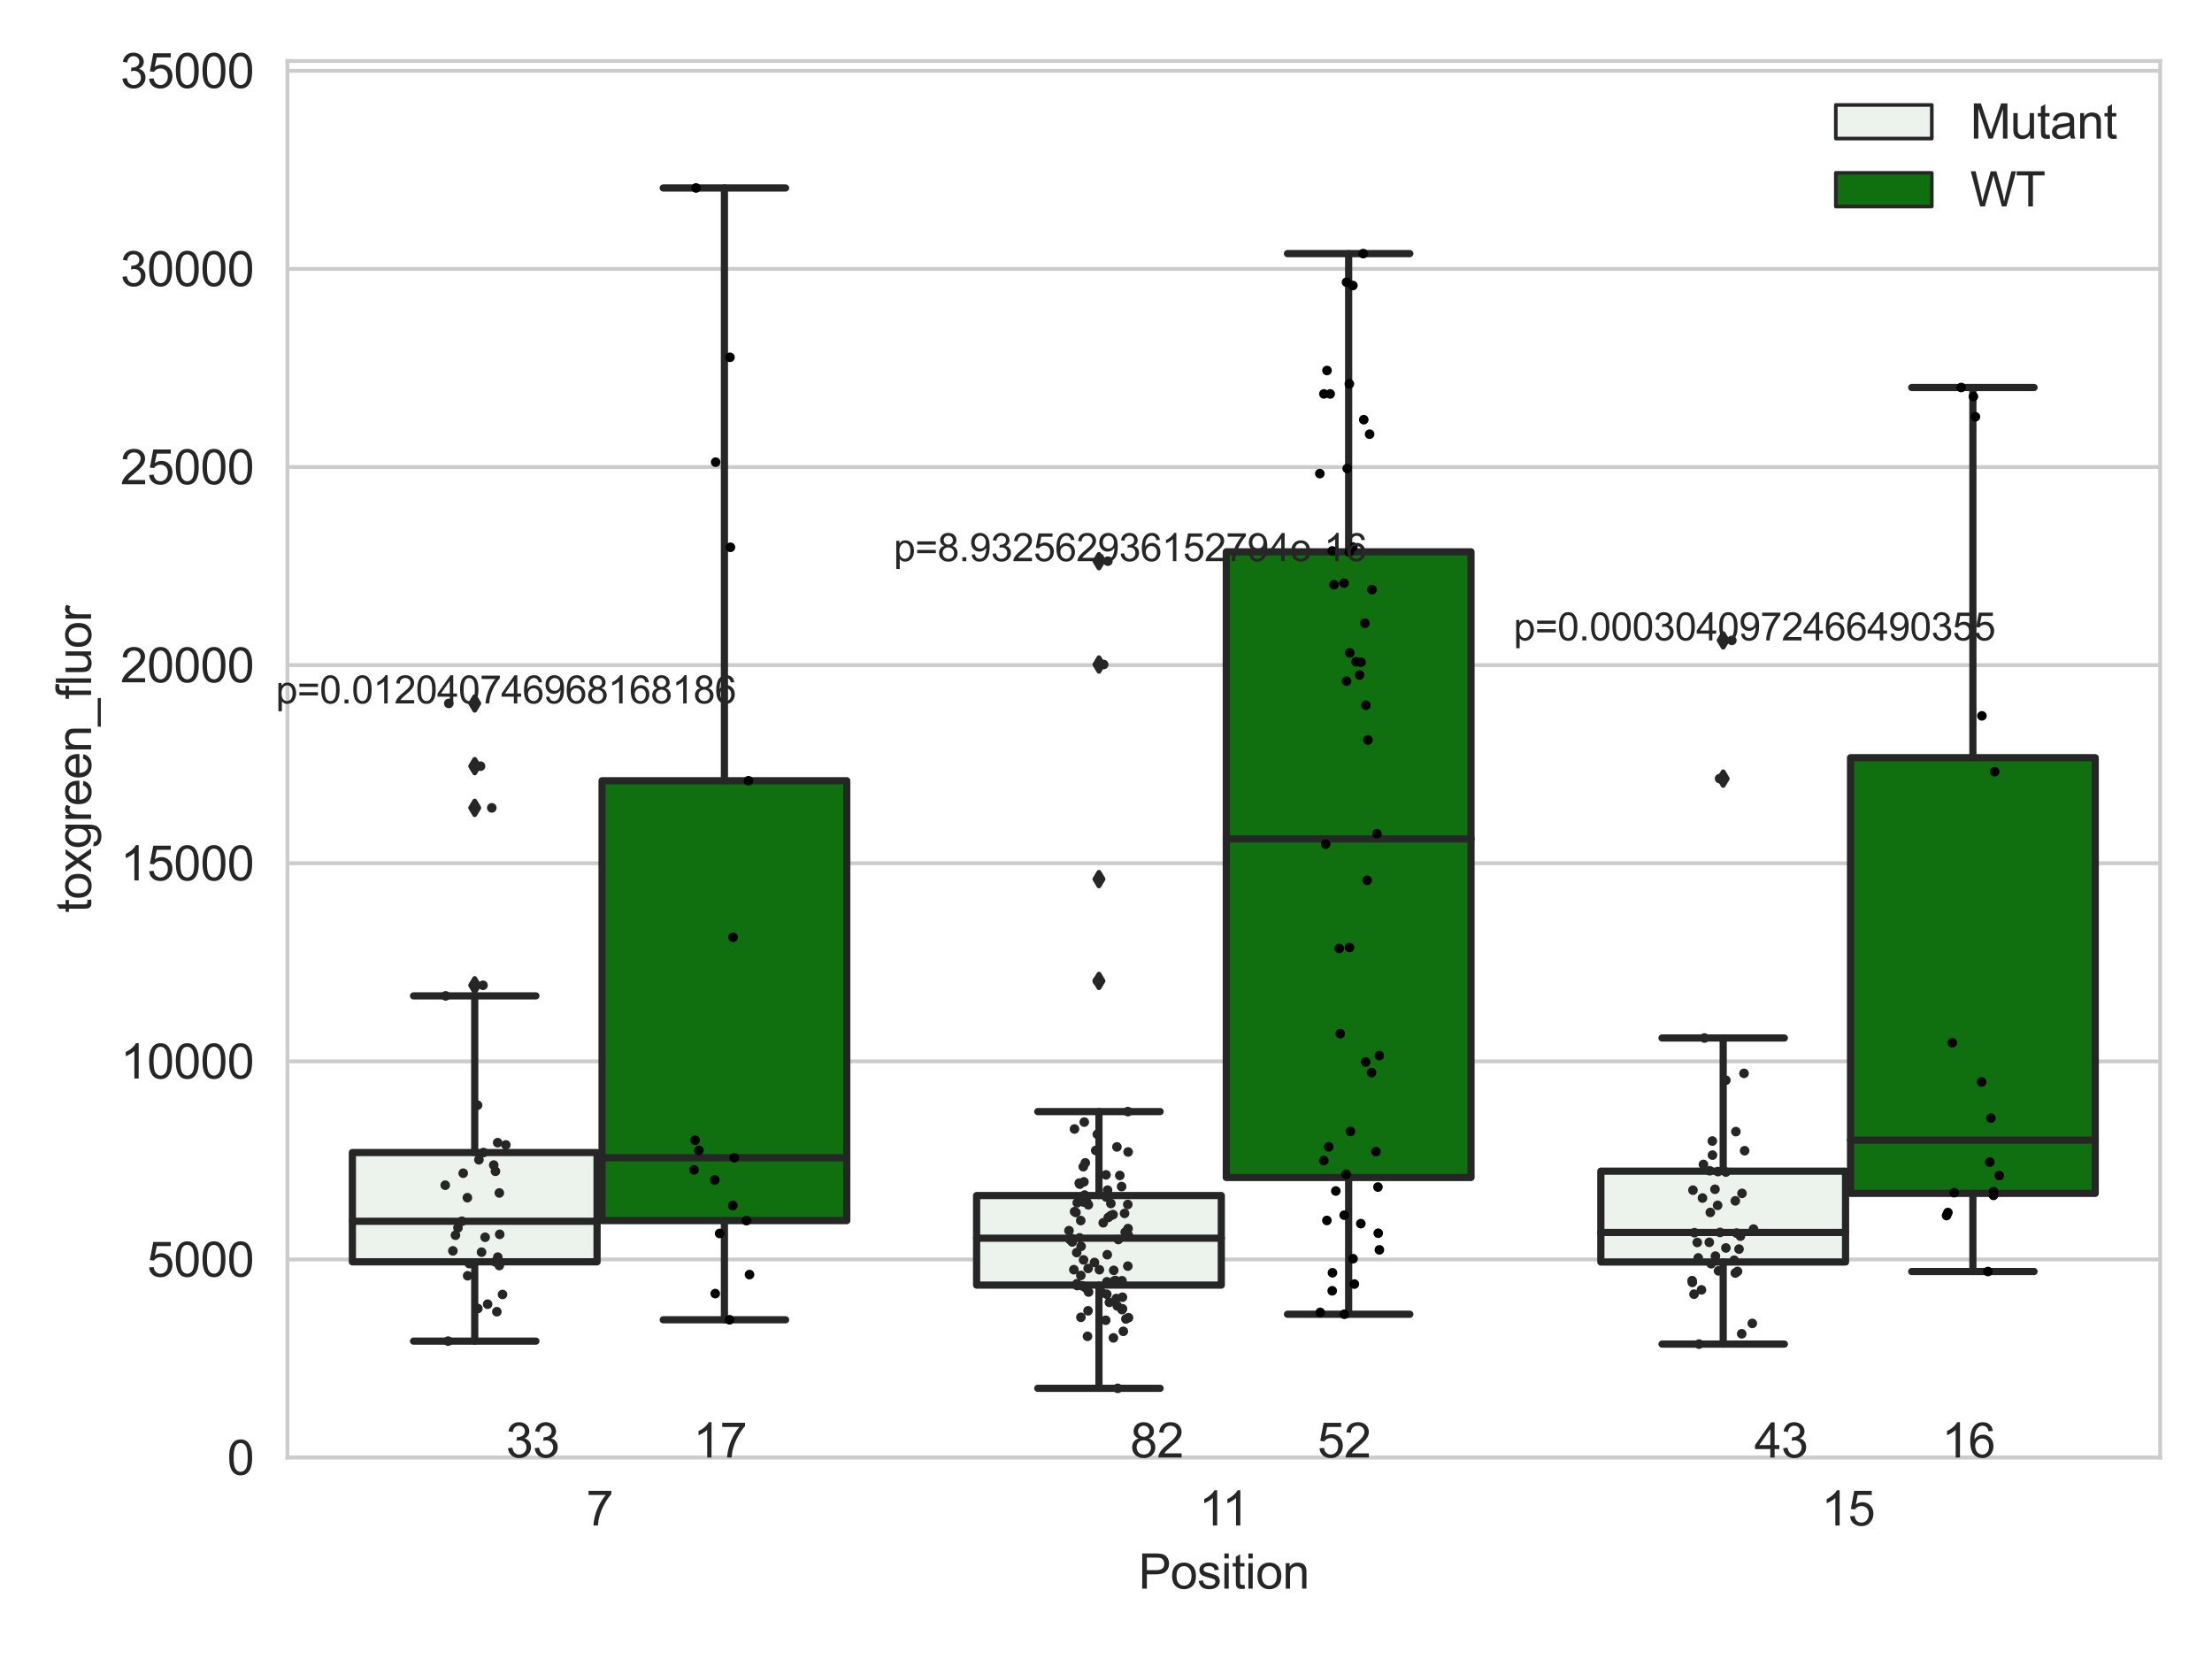 <?xml version="1.0" encoding="utf-8" standalone="no"?>
<!DOCTYPE svg PUBLIC "-//W3C//DTD SVG 1.1//EN"
  "http://www.w3.org/Graphics/SVG/1.1/DTD/svg11.dtd">
<svg xmlns:xlink="http://www.w3.org/1999/xlink" width="460.8pt" height="345.6pt" viewBox="0 0 460.8 345.6" xmlns="http://www.w3.org/2000/svg" version="1.1">
 <defs>
  <style type="text/css">*{stroke-linejoin: round; stroke-linecap: butt}</style>
 </defs>
 <g id="figure_1">
  <g id="patch_1">
   <path d="M 0 345.6 
L 460.8 345.6 
L 460.8 0 
L 0 0 
z
" style="fill: #ffffff"/>
  </g>
  <g id="axes_1">
   <g id="patch_2">
    <path d="M 59.881 303.64 
L 450 303.64 
L 450 12.707 
L 59.881 12.707 
z
" style="fill: #ffffff"/>
   </g>
   <g id="matplotlib.axis_1">
    <g id="xtick_1">
     <g id="text_1">
      <!-- 7 -->
      <g style="fill: #262626" transform="translate(122.121 317.798)scale(0.1 -0.1)">
       <defs>
        <path id="ArialMT-37" d="M 303 3981 
L 303 4522 
L 3269 4522 
L 3269 4084 
Q 2831 3619 2401 2847 
Q 1972 2075 1738 1259 
Q 1569 684 1522 0 
L 944 0 
Q 953 541 1156 1306 
Q 1359 2072 1739 2783 
Q 2119 3494 2547 3981 
L 303 3981 
z
" transform="scale(0.016)"/>
       </defs>
       <use xlink:href="#ArialMT-37"/>
      </g>
     </g>
    </g>
    <g id="xtick_2">
     <g id="text_2">
      <!-- 11 -->
      <g style="fill: #262626" transform="translate(249.748 317.798)scale(0.1 -0.1)">
       <defs>
        <path id="ArialMT-31" d="M 2384 0 
L 1822 0 
L 1822 3584 
Q 1619 3391 1289 3197 
Q 959 3003 697 2906 
L 697 3450 
Q 1169 3672 1522 3987 
Q 1875 4303 2022 4600 
L 2384 4600 
L 2384 0 
z
" transform="scale(0.016)"/>
       </defs>
       <use xlink:href="#ArialMT-31"/>
       <use xlink:href="#ArialMT-31" x="48.24"/>
      </g>
     </g>
    </g>
    <g id="xtick_3">
     <g id="text_3">
      <!-- 15 -->
      <g style="fill: #262626" transform="translate(379.419 317.798)scale(0.1 -0.1)">
       <defs>
        <path id="ArialMT-35" d="M 266 1200 
L 856 1250 
Q 922 819 1161 601 
Q 1400 384 1738 384 
Q 2144 384 2425 690 
Q 2706 997 2706 1503 
Q 2706 1984 2436 2262 
Q 2166 2541 1728 2541 
Q 1456 2541 1237 2417 
Q 1019 2294 894 2097 
L 366 2166 
L 809 4519 
L 3088 4519 
L 3088 3981 
L 1259 3981 
L 1013 2750 
Q 1425 3038 1878 3038 
Q 2478 3038 2890 2622 
Q 3303 2206 3303 1553 
Q 3303 931 2941 478 
Q 2500 -78 1738 -78 
Q 1113 -78 717 272 
Q 322 622 266 1200 
z
" transform="scale(0.016)"/>
       </defs>
       <use xlink:href="#ArialMT-31"/>
       <use xlink:href="#ArialMT-35" x="55.615"/>
      </g>
     </g>
    </g>
    <g id="text_4">
     <!-- Position -->
     <g style="fill: #262626" transform="translate(237.153 330.943)scale(0.1 -0.1)">
      <defs>
       <path id="ArialMT-50" d="M 494 0 
L 494 4581 
L 2222 4581 
Q 2678 4581 2919 4538 
Q 3256 4481 3484 4323 
Q 3713 4166 3852 3881 
Q 3991 3597 3991 3256 
Q 3991 2672 3619 2267 
Q 3247 1863 2275 1863 
L 1100 1863 
L 1100 0 
L 494 0 
z
M 1100 2403 
L 2284 2403 
Q 2872 2403 3119 2622 
Q 3366 2841 3366 3238 
Q 3366 3525 3220 3729 
Q 3075 3934 2838 4000 
Q 2684 4041 2272 4041 
L 1100 4041 
L 1100 2403 
z
" transform="scale(0.016)"/>
       <path id="ArialMT-6f" d="M 213 1659 
Q 213 2581 725 3025 
Q 1153 3394 1769 3394 
Q 2453 3394 2887 2945 
Q 3322 2497 3322 1706 
Q 3322 1066 3130 698 
Q 2938 331 2570 128 
Q 2203 -75 1769 -75 
Q 1072 -75 642 372 
Q 213 819 213 1659 
z
M 791 1659 
Q 791 1022 1069 705 
Q 1347 388 1769 388 
Q 2188 388 2466 706 
Q 2744 1025 2744 1678 
Q 2744 2294 2464 2611 
Q 2184 2928 1769 2928 
Q 1347 2928 1069 2612 
Q 791 2297 791 1659 
z
" transform="scale(0.016)"/>
       <path id="ArialMT-73" d="M 197 991 
L 753 1078 
Q 800 744 1014 566 
Q 1228 388 1613 388 
Q 2000 388 2187 545 
Q 2375 703 2375 916 
Q 2375 1106 2209 1216 
Q 2094 1291 1634 1406 
Q 1016 1563 777 1677 
Q 538 1791 414 1992 
Q 291 2194 291 2438 
Q 291 2659 392 2848 
Q 494 3038 669 3163 
Q 800 3259 1026 3326 
Q 1253 3394 1513 3394 
Q 1903 3394 2198 3281 
Q 2494 3169 2634 2976 
Q 2775 2784 2828 2463 
L 2278 2388 
Q 2241 2644 2061 2787 
Q 1881 2931 1553 2931 
Q 1166 2931 1000 2803 
Q 834 2675 834 2503 
Q 834 2394 903 2306 
Q 972 2216 1119 2156 
Q 1203 2125 1616 2013 
Q 2213 1853 2448 1751 
Q 2684 1650 2818 1456 
Q 2953 1263 2953 975 
Q 2953 694 2789 445 
Q 2625 197 2315 61 
Q 2006 -75 1616 -75 
Q 969 -75 630 194 
Q 291 463 197 991 
z
" transform="scale(0.016)"/>
       <path id="ArialMT-69" d="M 425 3934 
L 425 4581 
L 988 4581 
L 988 3934 
L 425 3934 
z
M 425 0 
L 425 3319 
L 988 3319 
L 988 0 
L 425 0 
z
" transform="scale(0.016)"/>
       <path id="ArialMT-74" d="M 1650 503 
L 1731 6 
Q 1494 -44 1306 -44 
Q 1000 -44 831 53 
Q 663 150 594 308 
Q 525 466 525 972 
L 525 2881 
L 113 2881 
L 113 3319 
L 525 3319 
L 525 4141 
L 1084 4478 
L 1084 3319 
L 1650 3319 
L 1650 2881 
L 1084 2881 
L 1084 941 
Q 1084 700 1114 631 
Q 1144 563 1211 522 
Q 1278 481 1403 481 
Q 1497 481 1650 503 
z
" transform="scale(0.016)"/>
       <path id="ArialMT-6e" d="M 422 0 
L 422 3319 
L 928 3319 
L 928 2847 
Q 1294 3394 1984 3394 
Q 2284 3394 2536 3286 
Q 2788 3178 2913 3003 
Q 3038 2828 3088 2588 
Q 3119 2431 3119 2041 
L 3119 0 
L 2556 0 
L 2556 2019 
Q 2556 2363 2490 2533 
Q 2425 2703 2258 2804 
Q 2091 2906 1866 2906 
Q 1506 2906 1245 2678 
Q 984 2450 984 1813 
L 984 0 
L 422 0 
z
" transform="scale(0.016)"/>
      </defs>
      <use xlink:href="#ArialMT-50"/>
      <use xlink:href="#ArialMT-6f" x="66.699"/>
      <use xlink:href="#ArialMT-73" x="122.314"/>
      <use xlink:href="#ArialMT-69" x="172.314"/>
      <use xlink:href="#ArialMT-74" x="194.531"/>
      <use xlink:href="#ArialMT-69" x="222.314"/>
      <use xlink:href="#ArialMT-6f" x="244.531"/>
      <use xlink:href="#ArialMT-6e" x="300.146"/>
     </g>
    </g>
   </g>
   <g id="matplotlib.axis_2">
    <g id="ytick_1">
     <g id="line2d_1">
      <path d="M 59.881 303.64 
L 450 303.64 
" clip-path="url(#p9deb642f67)" style="fill: none; stroke: #cccccc; stroke-width: 0.8; stroke-linecap: round"/>
     </g>
     <g id="text_5">
      <!-- 0 -->
      <g style="fill: #262626" transform="translate(47.32 307.219)scale(0.1 -0.1)">
       <defs>
        <path id="ArialMT-30" d="M 266 2259 
Q 266 3072 433 3567 
Q 600 4063 929 4331 
Q 1259 4600 1759 4600 
Q 2128 4600 2406 4451 
Q 2684 4303 2865 4023 
Q 3047 3744 3150 3342 
Q 3253 2941 3253 2259 
Q 3253 1453 3087 958 
Q 2922 463 2592 192 
Q 2263 -78 1759 -78 
Q 1097 -78 719 397 
Q 266 969 266 2259 
z
M 844 2259 
Q 844 1131 1108 757 
Q 1372 384 1759 384 
Q 2147 384 2411 759 
Q 2675 1134 2675 2259 
Q 2675 3391 2411 3762 
Q 2147 4134 1753 4134 
Q 1366 4134 1134 3806 
Q 844 3388 844 2259 
z
" transform="scale(0.016)"/>
       </defs>
       <use xlink:href="#ArialMT-30"/>
      </g>
     </g>
    </g>
    <g id="ytick_2">
     <g id="line2d_2">
      <path d="M 59.881 262.37 
L 450 262.37 
" clip-path="url(#p9deb642f67)" style="fill: none; stroke: #cccccc; stroke-width: 0.8; stroke-linecap: round"/>
     </g>
     <g id="text_6">
      <!-- 5000 -->
      <g style="fill: #262626" transform="translate(30.637 265.949)scale(0.1 -0.1)">
       <use xlink:href="#ArialMT-35"/>
       <use xlink:href="#ArialMT-30" x="55.615"/>
       <use xlink:href="#ArialMT-30" x="111.23"/>
       <use xlink:href="#ArialMT-30" x="166.846"/>
      </g>
     </g>
    </g>
    <g id="ytick_3">
     <g id="line2d_3">
      <path d="M 59.881 221.099 
L 450 221.099 
" clip-path="url(#p9deb642f67)" style="fill: none; stroke: #cccccc; stroke-width: 0.8; stroke-linecap: round"/>
     </g>
     <g id="text_7">
      <!-- 10000 -->
      <g style="fill: #262626" transform="translate(25.077 224.678)scale(0.1 -0.1)">
       <use xlink:href="#ArialMT-31"/>
       <use xlink:href="#ArialMT-30" x="55.615"/>
       <use xlink:href="#ArialMT-30" x="111.23"/>
       <use xlink:href="#ArialMT-30" x="166.846"/>
       <use xlink:href="#ArialMT-30" x="222.461"/>
      </g>
     </g>
    </g>
    <g id="ytick_4">
     <g id="line2d_4">
      <path d="M 59.881 179.829 
L 450 179.829 
" clip-path="url(#p9deb642f67)" style="fill: none; stroke: #cccccc; stroke-width: 0.8; stroke-linecap: round"/>
     </g>
     <g id="text_8">
      <!-- 15000 -->
      <g style="fill: #262626" transform="translate(25.077 183.408)scale(0.1 -0.1)">
       <use xlink:href="#ArialMT-31"/>
       <use xlink:href="#ArialMT-35" x="55.615"/>
       <use xlink:href="#ArialMT-30" x="111.23"/>
       <use xlink:href="#ArialMT-30" x="166.846"/>
       <use xlink:href="#ArialMT-30" x="222.461"/>
      </g>
     </g>
    </g>
    <g id="ytick_5">
     <g id="line2d_5">
      <path d="M 59.881 138.558 
L 450 138.558 
" clip-path="url(#p9deb642f67)" style="fill: none; stroke: #cccccc; stroke-width: 0.8; stroke-linecap: round"/>
     </g>
     <g id="text_9">
      <!-- 20000 -->
      <g style="fill: #262626" transform="translate(25.077 142.137)scale(0.1 -0.1)">
       <defs>
        <path id="ArialMT-32" d="M 3222 541 
L 3222 0 
L 194 0 
Q 188 203 259 391 
Q 375 700 629 1000 
Q 884 1300 1366 1694 
Q 2113 2306 2375 2664 
Q 2638 3022 2638 3341 
Q 2638 3675 2398 3904 
Q 2159 4134 1775 4134 
Q 1369 4134 1125 3890 
Q 881 3647 878 3216 
L 300 3275 
Q 359 3922 746 4261 
Q 1134 4600 1788 4600 
Q 2447 4600 2831 4234 
Q 3216 3869 3216 3328 
Q 3216 3053 3103 2787 
Q 2991 2522 2730 2228 
Q 2469 1934 1863 1422 
Q 1356 997 1212 845 
Q 1069 694 975 541 
L 3222 541 
z
" transform="scale(0.016)"/>
       </defs>
       <use xlink:href="#ArialMT-32"/>
       <use xlink:href="#ArialMT-30" x="55.615"/>
       <use xlink:href="#ArialMT-30" x="111.23"/>
       <use xlink:href="#ArialMT-30" x="166.846"/>
       <use xlink:href="#ArialMT-30" x="222.461"/>
      </g>
     </g>
    </g>
    <g id="ytick_6">
     <g id="line2d_6">
      <path d="M 59.881 97.288 
L 450 97.288 
" clip-path="url(#p9deb642f67)" style="fill: none; stroke: #cccccc; stroke-width: 0.8; stroke-linecap: round"/>
     </g>
     <g id="text_10">
      <!-- 25000 -->
      <g style="fill: #262626" transform="translate(25.077 100.867)scale(0.1 -0.1)">
       <use xlink:href="#ArialMT-32"/>
       <use xlink:href="#ArialMT-35" x="55.615"/>
       <use xlink:href="#ArialMT-30" x="111.23"/>
       <use xlink:href="#ArialMT-30" x="166.846"/>
       <use xlink:href="#ArialMT-30" x="222.461"/>
      </g>
     </g>
    </g>
    <g id="ytick_7">
     <g id="line2d_7">
      <path d="M 59.881 56.018 
L 450 56.018 
" clip-path="url(#p9deb642f67)" style="fill: none; stroke: #cccccc; stroke-width: 0.8; stroke-linecap: round"/>
     </g>
     <g id="text_11">
      <!-- 30000 -->
      <g style="fill: #262626" transform="translate(25.077 59.597)scale(0.1 -0.1)">
       <defs>
        <path id="ArialMT-33" d="M 269 1209 
L 831 1284 
Q 928 806 1161 595 
Q 1394 384 1728 384 
Q 2125 384 2398 659 
Q 2672 934 2672 1341 
Q 2672 1728 2419 1979 
Q 2166 2231 1775 2231 
Q 1616 2231 1378 2169 
L 1441 2663 
Q 1497 2656 1531 2656 
Q 1891 2656 2178 2843 
Q 2466 3031 2466 3422 
Q 2466 3731 2256 3934 
Q 2047 4138 1716 4138 
Q 1388 4138 1169 3931 
Q 950 3725 888 3313 
L 325 3413 
Q 428 3978 793 4289 
Q 1159 4600 1703 4600 
Q 2078 4600 2393 4439 
Q 2709 4278 2876 4000 
Q 3044 3722 3044 3409 
Q 3044 3113 2884 2869 
Q 2725 2625 2413 2481 
Q 2819 2388 3044 2092 
Q 3269 1797 3269 1353 
Q 3269 753 2831 336 
Q 2394 -81 1725 -81 
Q 1122 -81 723 278 
Q 325 638 269 1209 
z
" transform="scale(0.016)"/>
       </defs>
       <use xlink:href="#ArialMT-33"/>
       <use xlink:href="#ArialMT-30" x="55.615"/>
       <use xlink:href="#ArialMT-30" x="111.23"/>
       <use xlink:href="#ArialMT-30" x="166.846"/>
       <use xlink:href="#ArialMT-30" x="222.461"/>
      </g>
     </g>
    </g>
    <g id="ytick_8">
     <g id="line2d_8">
      <path d="M 59.881 14.747 
L 450 14.747 
" clip-path="url(#p9deb642f67)" style="fill: none; stroke: #cccccc; stroke-width: 0.8; stroke-linecap: round"/>
     </g>
     <g id="text_12">
      <!-- 35000 -->
      <g style="fill: #262626" transform="translate(25.077 18.326)scale(0.1 -0.1)">
       <use xlink:href="#ArialMT-33"/>
       <use xlink:href="#ArialMT-35" x="55.615"/>
       <use xlink:href="#ArialMT-30" x="111.23"/>
       <use xlink:href="#ArialMT-30" x="166.846"/>
       <use xlink:href="#ArialMT-30" x="222.461"/>
      </g>
     </g>
    </g>
    <g id="text_13">
     <!-- toxgreen_fluor -->
     <g style="fill: #262626" transform="translate(18.972 190.136)rotate(-90)scale(0.1 -0.1)">
      <defs>
       <path id="ArialMT-78" d="M 47 0 
L 1259 1725 
L 138 3319 
L 841 3319 
L 1350 2541 
Q 1494 2319 1581 2169 
Q 1719 2375 1834 2534 
L 2394 3319 
L 3066 3319 
L 1919 1756 
L 3153 0 
L 2463 0 
L 1781 1031 
L 1600 1309 
L 728 0 
L 47 0 
z
" transform="scale(0.016)"/>
       <path id="ArialMT-67" d="M 319 -275 
L 866 -356 
Q 900 -609 1056 -725 
Q 1266 -881 1628 -881 
Q 2019 -881 2231 -725 
Q 2444 -569 2519 -288 
Q 2563 -116 2559 434 
Q 2191 0 1641 0 
Q 956 0 581 494 
Q 206 988 206 1678 
Q 206 2153 378 2554 
Q 550 2956 876 3175 
Q 1203 3394 1644 3394 
Q 2231 3394 2613 2919 
L 2613 3319 
L 3131 3319 
L 3131 450 
Q 3131 -325 2973 -648 
Q 2816 -972 2473 -1159 
Q 2131 -1347 1631 -1347 
Q 1038 -1347 672 -1080 
Q 306 -813 319 -275 
z
M 784 1719 
Q 784 1066 1043 766 
Q 1303 466 1694 466 
Q 2081 466 2343 764 
Q 2606 1063 2606 1700 
Q 2606 2309 2336 2618 
Q 2066 2928 1684 2928 
Q 1309 2928 1046 2623 
Q 784 2319 784 1719 
z
" transform="scale(0.016)"/>
       <path id="ArialMT-72" d="M 416 0 
L 416 3319 
L 922 3319 
L 922 2816 
Q 1116 3169 1280 3281 
Q 1444 3394 1641 3394 
Q 1925 3394 2219 3213 
L 2025 2691 
Q 1819 2813 1613 2813 
Q 1428 2813 1281 2702 
Q 1134 2591 1072 2394 
Q 978 2094 978 1738 
L 978 0 
L 416 0 
z
" transform="scale(0.016)"/>
       <path id="ArialMT-65" d="M 2694 1069 
L 3275 997 
Q 3138 488 2766 206 
Q 2394 -75 1816 -75 
Q 1088 -75 661 373 
Q 234 822 234 1631 
Q 234 2469 665 2931 
Q 1097 3394 1784 3394 
Q 2450 3394 2872 2941 
Q 3294 2488 3294 1666 
Q 3294 1616 3291 1516 
L 816 1516 
Q 847 969 1125 678 
Q 1403 388 1819 388 
Q 2128 388 2347 550 
Q 2566 713 2694 1069 
z
M 847 1978 
L 2700 1978 
Q 2663 2397 2488 2606 
Q 2219 2931 1791 2931 
Q 1403 2931 1139 2672 
Q 875 2413 847 1978 
z
" transform="scale(0.016)"/>
       <path id="ArialMT-5f" d="M -97 -1272 
L -97 -866 
L 3631 -866 
L 3631 -1272 
L -97 -1272 
z
" transform="scale(0.016)"/>
       <path id="ArialMT-66" d="M 556 0 
L 556 2881 
L 59 2881 
L 59 3319 
L 556 3319 
L 556 3672 
Q 556 4006 616 4169 
Q 697 4388 901 4523 
Q 1106 4659 1475 4659 
Q 1713 4659 2000 4603 
L 1916 4113 
Q 1741 4144 1584 4144 
Q 1328 4144 1222 4034 
Q 1116 3925 1116 3625 
L 1116 3319 
L 1763 3319 
L 1763 2881 
L 1116 2881 
L 1116 0 
L 556 0 
z
" transform="scale(0.016)"/>
       <path id="ArialMT-6c" d="M 409 0 
L 409 4581 
L 972 4581 
L 972 0 
L 409 0 
z
" transform="scale(0.016)"/>
       <path id="ArialMT-75" d="M 2597 0 
L 2597 488 
Q 2209 -75 1544 -75 
Q 1250 -75 995 37 
Q 741 150 617 320 
Q 494 491 444 738 
Q 409 903 409 1263 
L 409 3319 
L 972 3319 
L 972 1478 
Q 972 1038 1006 884 
Q 1059 663 1231 536 
Q 1403 409 1656 409 
Q 1909 409 2131 539 
Q 2353 669 2445 892 
Q 2538 1116 2538 1541 
L 2538 3319 
L 3100 3319 
L 3100 0 
L 2597 0 
z
" transform="scale(0.016)"/>
      </defs>
      <use xlink:href="#ArialMT-74"/>
      <use xlink:href="#ArialMT-6f" x="27.783"/>
      <use xlink:href="#ArialMT-78" x="83.398"/>
      <use xlink:href="#ArialMT-67" x="133.398"/>
      <use xlink:href="#ArialMT-72" x="189.014"/>
      <use xlink:href="#ArialMT-65" x="222.314"/>
      <use xlink:href="#ArialMT-65" x="277.93"/>
      <use xlink:href="#ArialMT-6e" x="333.545"/>
      <use xlink:href="#ArialMT-5f" x="389.16"/>
      <use xlink:href="#ArialMT-66" x="444.775"/>
      <use xlink:href="#ArialMT-6c" x="472.559"/>
      <use xlink:href="#ArialMT-75" x="494.775"/>
      <use xlink:href="#ArialMT-6f" x="550.391"/>
      <use xlink:href="#ArialMT-72" x="606.006"/>
     </g>
    </g>
   </g>
   <g id="patch_3">
    <path d="M 73.405 262.858 
L 124.381 262.858 
L 124.381 240.097 
L 73.405 240.097 
L 73.405 262.858 
z
" clip-path="url(#p9deb642f67)" style="fill: #ecf2ec; stroke: #262626; stroke-width: 1.5; stroke-linejoin: miter"/>
   </g>
   <g id="patch_4">
    <path d="M 125.421 254.279 
L 176.397 254.279 
L 176.397 162.643 
L 125.421 162.643 
L 125.421 254.279 
z
" clip-path="url(#p9deb642f67)" style="fill: #107010; stroke: #262626; stroke-width: 1.5; stroke-linejoin: miter"/>
   </g>
   <g id="patch_5">
    <path d="M 203.445 267.709 
L 254.42 267.709 
L 254.42 249.054 
L 203.445 249.054 
L 203.445 267.709 
z
" clip-path="url(#p9deb642f67)" style="fill: #ecf2ec; stroke: #262626; stroke-width: 1.5; stroke-linejoin: miter"/>
   </g>
   <g id="patch_6">
    <path d="M 255.461 245.292 
L 306.436 245.292 
L 306.436 114.953 
L 255.461 114.953 
L 255.461 245.292 
z
" clip-path="url(#p9deb642f67)" style="fill: #107010; stroke: #262626; stroke-width: 1.5; stroke-linejoin: miter"/>
   </g>
   <g id="patch_7">
    <path d="M 333.485 262.895 
L 384.46 262.895 
L 384.46 243.978 
L 333.485 243.978 
L 333.485 262.895 
z
" clip-path="url(#p9deb642f67)" style="fill: #ecf2ec; stroke: #262626; stroke-width: 1.5; stroke-linejoin: miter"/>
   </g>
   <g id="patch_8">
    <path d="M 385.5 248.601 
L 436.476 248.601 
L 436.476 157.843 
L 385.5 157.843 
L 385.5 248.601 
z
" clip-path="url(#p9deb642f67)" style="fill: #107010; stroke: #262626; stroke-width: 1.5; stroke-linejoin: miter"/>
   </g>
   <g id="patch_9">
    <path d="M 124.901 303.64 
L 124.901 303.64 
L 124.901 303.64 
L 124.901 303.64 
z
" clip-path="url(#p9deb642f67)" style="fill: #ecf2ec; stroke: #262626; stroke-width: 0.75; stroke-linejoin: miter"/>
   </g>
   <g id="patch_10">
    <path d="M 124.901 303.64 
L 124.901 303.64 
L 124.901 303.64 
L 124.901 303.64 
z
" clip-path="url(#p9deb642f67)" style="fill: #107010; stroke: #262626; stroke-width: 0.75; stroke-linejoin: miter"/>
   </g>
   <g id="PathCollection_1"/>
   <g id="PathCollection_2"/>
   <g id="line2d_9">
    <path d="M 98.893 262.858 
L 98.893 279.38 
" clip-path="url(#p9deb642f67)" style="fill: none; stroke: #262626; stroke-width: 1.5; stroke-linecap: round"/>
   </g>
   <g id="line2d_10">
    <path d="M 98.893 240.097 
L 98.893 207.459 
" clip-path="url(#p9deb642f67)" style="fill: none; stroke: #262626; stroke-width: 1.5; stroke-linecap: round"/>
   </g>
   <g id="line2d_11">
    <path d="M 86.149 279.38 
L 111.637 279.38 
" clip-path="url(#p9deb642f67)" style="fill: none; stroke: #262626; stroke-width: 1.5; stroke-linecap: round"/>
   </g>
   <g id="line2d_12">
    <path d="M 86.149 207.459 
L 111.637 207.459 
" clip-path="url(#p9deb642f67)" style="fill: none; stroke: #262626; stroke-width: 1.5; stroke-linecap: round"/>
   </g>
   <g id="line2d_13">
    <defs>
     <path id="m88ac9b2117" d="M -0 1.414 
L 0.849 0 
L 0 -1.414 
L -0.849 -0 
z
" style="stroke: #262626; stroke-linejoin: miter"/>
    </defs>
    <g clip-path="url(#p9deb642f67)">
     <use xlink:href="#m88ac9b2117" x="98.893" y="168.294" style="fill: #262626; stroke: #262626; stroke-linejoin: miter"/>
     <use xlink:href="#m88ac9b2117" x="98.893" y="146.537" style="fill: #262626; stroke: #262626; stroke-linejoin: miter"/>
     <use xlink:href="#m88ac9b2117" x="98.893" y="205.253" style="fill: #262626; stroke: #262626; stroke-linejoin: miter"/>
     <use xlink:href="#m88ac9b2117" x="98.893" y="159.608" style="fill: #262626; stroke: #262626; stroke-linejoin: miter"/>
    </g>
   </g>
   <g id="line2d_14">
    <path d="M 150.909 254.279 
L 150.909 274.937 
" clip-path="url(#p9deb642f67)" style="fill: none; stroke: #262626; stroke-width: 1.5; stroke-linecap: round"/>
   </g>
   <g id="line2d_15">
    <path d="M 150.909 162.643 
L 150.909 39.155 
" clip-path="url(#p9deb642f67)" style="fill: none; stroke: #262626; stroke-width: 1.5; stroke-linecap: round"/>
   </g>
   <g id="line2d_16">
    <path d="M 138.165 274.937 
L 163.653 274.937 
" clip-path="url(#p9deb642f67)" style="fill: none; stroke: #262626; stroke-width: 1.5; stroke-linecap: round"/>
   </g>
   <g id="line2d_17">
    <path d="M 138.165 39.155 
L 163.653 39.155 
" clip-path="url(#p9deb642f67)" style="fill: none; stroke: #262626; stroke-width: 1.5; stroke-linecap: round"/>
   </g>
   <g id="line2d_18"/>
   <g id="line2d_19">
    <path d="M 228.933 267.709 
L 228.933 289.21 
" clip-path="url(#p9deb642f67)" style="fill: none; stroke: #262626; stroke-width: 1.5; stroke-linecap: round"/>
   </g>
   <g id="line2d_20">
    <path d="M 228.933 249.054 
L 228.933 231.563 
" clip-path="url(#p9deb642f67)" style="fill: none; stroke: #262626; stroke-width: 1.5; stroke-linecap: round"/>
   </g>
   <g id="line2d_21">
    <path d="M 216.189 289.21 
L 241.677 289.21 
" clip-path="url(#p9deb642f67)" style="fill: none; stroke: #262626; stroke-width: 1.5; stroke-linecap: round"/>
   </g>
   <g id="line2d_22">
    <path d="M 216.189 231.563 
L 241.677 231.563 
" clip-path="url(#p9deb642f67)" style="fill: none; stroke: #262626; stroke-width: 1.5; stroke-linecap: round"/>
   </g>
   <g id="line2d_23">
    <g clip-path="url(#p9deb642f67)">
     <use xlink:href="#m88ac9b2117" x="228.933" y="204.344" style="fill: #262626; stroke: #262626; stroke-linejoin: miter"/>
     <use xlink:href="#m88ac9b2117" x="228.933" y="116.901" style="fill: #262626; stroke: #262626; stroke-linejoin: miter"/>
     <use xlink:href="#m88ac9b2117" x="228.933" y="138.431" style="fill: #262626; stroke: #262626; stroke-linejoin: miter"/>
     <use xlink:href="#m88ac9b2117" x="228.933" y="183.135" style="fill: #262626; stroke: #262626; stroke-linejoin: miter"/>
    </g>
   </g>
   <g id="line2d_24">
    <path d="M 280.949 245.292 
L 280.949 273.783 
" clip-path="url(#p9deb642f67)" style="fill: none; stroke: #262626; stroke-width: 1.5; stroke-linecap: round"/>
   </g>
   <g id="line2d_25">
    <path d="M 280.949 114.953 
L 280.949 52.832 
" clip-path="url(#p9deb642f67)" style="fill: none; stroke: #262626; stroke-width: 1.5; stroke-linecap: round"/>
   </g>
   <g id="line2d_26">
    <path d="M 268.205 273.783 
L 293.692 273.783 
" clip-path="url(#p9deb642f67)" style="fill: none; stroke: #262626; stroke-width: 1.5; stroke-linecap: round"/>
   </g>
   <g id="line2d_27">
    <path d="M 268.205 52.832 
L 293.692 52.832 
" clip-path="url(#p9deb642f67)" style="fill: none; stroke: #262626; stroke-width: 1.5; stroke-linecap: round"/>
   </g>
   <g id="line2d_28"/>
   <g id="line2d_29">
    <path d="M 358.972 262.895 
L 358.972 280 
" clip-path="url(#p9deb642f67)" style="fill: none; stroke: #262626; stroke-width: 1.5; stroke-linecap: round"/>
   </g>
   <g id="line2d_30">
    <path d="M 358.972 243.978 
L 358.972 216.237 
" clip-path="url(#p9deb642f67)" style="fill: none; stroke: #262626; stroke-width: 1.5; stroke-linecap: round"/>
   </g>
   <g id="line2d_31">
    <path d="M 346.228 280 
L 371.716 280 
" clip-path="url(#p9deb642f67)" style="fill: none; stroke: #262626; stroke-width: 1.5; stroke-linecap: round"/>
   </g>
   <g id="line2d_32">
    <path d="M 346.228 216.237 
L 371.716 216.237 
" clip-path="url(#p9deb642f67)" style="fill: none; stroke: #262626; stroke-width: 1.5; stroke-linecap: round"/>
   </g>
   <g id="line2d_33">
    <g clip-path="url(#p9deb642f67)">
     <use xlink:href="#m88ac9b2117" x="358.972" y="162.201" style="fill: #262626; stroke: #262626; stroke-linejoin: miter"/>
     <use xlink:href="#m88ac9b2117" x="358.972" y="133.407" style="fill: #262626; stroke: #262626; stroke-linejoin: miter"/>
    </g>
   </g>
   <g id="line2d_34">
    <path d="M 410.988 248.601 
L 410.988 264.878 
" clip-path="url(#p9deb642f67)" style="fill: none; stroke: #262626; stroke-width: 1.5; stroke-linecap: round"/>
   </g>
   <g id="line2d_35">
    <path d="M 410.988 157.843 
L 410.988 80.726 
" clip-path="url(#p9deb642f67)" style="fill: none; stroke: #262626; stroke-width: 1.5; stroke-linecap: round"/>
   </g>
   <g id="line2d_36">
    <path d="M 398.244 264.878 
L 423.732 264.878 
" clip-path="url(#p9deb642f67)" style="fill: none; stroke: #262626; stroke-width: 1.5; stroke-linecap: round"/>
   </g>
   <g id="line2d_37">
    <path d="M 398.244 80.726 
L 423.732 80.726 
" clip-path="url(#p9deb642f67)" style="fill: none; stroke: #262626; stroke-width: 1.5; stroke-linecap: round"/>
   </g>
   <g id="line2d_38"/>
   <g id="line2d_39">
    <path d="M 73.405 254.407 
L 124.381 254.407 
" clip-path="url(#p9deb642f67)" style="fill: none; stroke: #262626; stroke-width: 1.5; stroke-linecap: round"/>
   </g>
   <g id="line2d_40">
    <path d="M 125.421 241.181 
L 176.397 241.181 
" clip-path="url(#p9deb642f67)" style="fill: none; stroke: #262626; stroke-width: 1.5; stroke-linecap: round"/>
   </g>
   <g id="line2d_41">
    <path d="M 203.445 257.942 
L 254.42 257.942 
" clip-path="url(#p9deb642f67)" style="fill: none; stroke: #262626; stroke-width: 1.5; stroke-linecap: round"/>
   </g>
   <g id="line2d_42">
    <path d="M 255.461 174.763 
L 306.436 174.763 
" clip-path="url(#p9deb642f67)" style="fill: none; stroke: #262626; stroke-width: 1.5; stroke-linecap: round"/>
   </g>
   <g id="line2d_43">
    <path d="M 333.485 256.742 
L 384.46 256.742 
" clip-path="url(#p9deb642f67)" style="fill: none; stroke: #262626; stroke-width: 1.5; stroke-linecap: round"/>
   </g>
   <g id="line2d_44">
    <path d="M 385.5 237.511 
L 436.476 237.511 
" clip-path="url(#p9deb642f67)" style="fill: none; stroke: #262626; stroke-width: 1.5; stroke-linecap: round"/>
   </g>
   <g id="patch_11">
    <path d="M 59.881 303.64 
L 59.881 12.707 
" style="fill: none; stroke: #cccccc; stroke-width: 0.8; stroke-linejoin: miter; stroke-linecap: square"/>
   </g>
   <g id="patch_12">
    <path d="M 450 303.64 
L 450 12.707 
" style="fill: none; stroke: #cccccc; stroke-width: 0.8; stroke-linejoin: miter; stroke-linecap: square"/>
   </g>
   <g id="patch_13">
    <path d="M 59.881 303.64 
L 450 303.64 
" style="fill: none; stroke: #cccccc; stroke-width: 0.8; stroke-linejoin: miter; stroke-linecap: square"/>
   </g>
   <g id="patch_14">
    <path d="M 59.881 12.707 
L 450 12.707 
" style="fill: none; stroke: #cccccc; stroke-width: 0.8; stroke-linejoin: miter; stroke-linecap: square"/>
   </g>
   <g id="PathCollection_3">
    <defs>
     <path id="C0_0_68ea4cba3b" d="M 0 1 
C 0.265 1 0.52 0.895 0.707 0.707 
C 0.895 0.52 1 0.265 1 -0 
C 1 -0.265 0.895 -0.52 0.707 -0.707 
C 0.52 -0.895 0.265 -1 0 -1 
C -0.265 -1 -0.52 -0.895 -0.707 -0.707 
C -0.895 -0.52 -1 -0.265 -1 0 
C -1 0.265 -0.895 0.52 -0.707 0.707 
C -0.52 0.895 -0.265 1 0 1 
z
"/>
    </defs>
    <g clip-path="url(#p9deb642f67)">
     <use xlink:href="#C0_0_68ea4cba3b" x="102.45" y="168.294" style="fill: #262626"/>
    </g>
    <g clip-path="url(#p9deb642f67)">
     <use xlink:href="#C0_0_68ea4cba3b" x="92.842" y="207.459" style="fill: #262626"/>
    </g>
    <g clip-path="url(#p9deb642f67)">
     <use xlink:href="#C0_0_68ea4cba3b" x="93.49" y="146.537" style="fill: #262626"/>
    </g>
    <g clip-path="url(#p9deb642f67)">
     <use xlink:href="#C0_0_68ea4cba3b" x="104.018" y="263.635" style="fill: #262626"/>
    </g>
    <g clip-path="url(#p9deb642f67)">
     <use xlink:href="#C0_0_68ea4cba3b" x="101.578" y="271.687" style="fill: #262626"/>
    </g>
    <g clip-path="url(#p9deb642f67)">
     <use xlink:href="#C0_0_68ea4cba3b" x="97.774" y="263.233" style="fill: #262626"/>
    </g>
    <g clip-path="url(#p9deb642f67)">
     <use xlink:href="#C0_0_68ea4cba3b" x="94.341" y="260.578" style="fill: #262626"/>
    </g>
    <g clip-path="url(#p9deb642f67)">
     <use xlink:href="#C0_0_68ea4cba3b" x="103.699" y="261.88" style="fill: #262626"/>
    </g>
    <g clip-path="url(#p9deb642f67)">
     <use xlink:href="#C0_0_68ea4cba3b" x="104.099" y="257.135" style="fill: #262626"/>
    </g>
    <g clip-path="url(#p9deb642f67)">
     <use xlink:href="#C0_0_68ea4cba3b" x="100.612" y="205.253" style="fill: #262626"/>
    </g>
    <g clip-path="url(#p9deb642f67)">
     <use xlink:href="#C0_0_68ea4cba3b" x="103.212" y="244.006" style="fill: #262626"/>
    </g>
    <g clip-path="url(#p9deb642f67)">
     <use xlink:href="#C0_0_68ea4cba3b" x="96.492" y="244.398" style="fill: #262626"/>
    </g>
    <g clip-path="url(#p9deb642f67)">
     <use xlink:href="#C0_0_68ea4cba3b" x="97.42" y="265.763" style="fill: #262626"/>
    </g>
    <g clip-path="url(#p9deb642f67)">
     <use xlink:href="#C0_0_68ea4cba3b" x="97.362" y="249.5" style="fill: #262626"/>
    </g>
    <g clip-path="url(#p9deb642f67)">
     <use xlink:href="#C0_0_68ea4cba3b" x="102.854" y="242.704" style="fill: #262626"/>
    </g>
    <g clip-path="url(#p9deb642f67)">
     <use xlink:href="#C0_0_68ea4cba3b" x="100.706" y="240.097" style="fill: #262626"/>
    </g>
    <g clip-path="url(#p9deb642f67)">
     <use xlink:href="#C0_0_68ea4cba3b" x="101.057" y="257.741" style="fill: #262626"/>
    </g>
    <g clip-path="url(#p9deb642f67)">
     <use xlink:href="#C0_0_68ea4cba3b" x="104.686" y="269.66" style="fill: #262626"/>
    </g>
    <g clip-path="url(#p9deb642f67)">
     <use xlink:href="#C0_0_68ea4cba3b" x="96.22" y="254.407" style="fill: #262626"/>
    </g>
    <g clip-path="url(#p9deb642f67)">
     <use xlink:href="#C0_0_68ea4cba3b" x="100.316" y="260.849" style="fill: #262626"/>
    </g>
    <g clip-path="url(#p9deb642f67)">
     <use xlink:href="#C0_0_68ea4cba3b" x="93.351" y="279.38" style="fill: #262626"/>
    </g>
    <g clip-path="url(#p9deb642f67)">
     <use xlink:href="#C0_0_68ea4cba3b" x="92.748" y="246.898" style="fill: #262626"/>
    </g>
    <g clip-path="url(#p9deb642f67)">
     <use xlink:href="#C0_0_68ea4cba3b" x="103.672" y="238.044" style="fill: #262626"/>
    </g>
    <g clip-path="url(#p9deb642f67)">
     <use xlink:href="#C0_0_68ea4cba3b" x="99.766" y="241.606" style="fill: #262626"/>
    </g>
    <g clip-path="url(#p9deb642f67)">
     <use xlink:href="#C0_0_68ea4cba3b" x="103.503" y="273.259" style="fill: #262626"/>
    </g>
    <g clip-path="url(#p9deb642f67)">
     <use xlink:href="#C0_0_68ea4cba3b" x="94.882" y="257.316" style="fill: #262626"/>
    </g>
    <g clip-path="url(#p9deb642f67)">
     <use xlink:href="#C0_0_68ea4cba3b" x="99.544" y="272.585" style="fill: #262626"/>
    </g>
    <g clip-path="url(#p9deb642f67)">
     <use xlink:href="#C0_0_68ea4cba3b" x="103.146" y="262.858" style="fill: #262626"/>
    </g>
    <g clip-path="url(#p9deb642f67)">
     <use xlink:href="#C0_0_68ea4cba3b" x="99.492" y="230.238" style="fill: #262626"/>
    </g>
    <g clip-path="url(#p9deb642f67)">
     <use xlink:href="#C0_0_68ea4cba3b" x="105.377" y="238.502" style="fill: #262626"/>
    </g>
    <g clip-path="url(#p9deb642f67)">
     <use xlink:href="#C0_0_68ea4cba3b" x="95.401" y="255.784" style="fill: #262626"/>
    </g>
    <g clip-path="url(#p9deb642f67)">
     <use xlink:href="#C0_0_68ea4cba3b" x="104.021" y="248.517" style="fill: #262626"/>
    </g>
    <g clip-path="url(#p9deb642f67)">
     <use xlink:href="#C0_0_68ea4cba3b" x="100.102" y="159.608" style="fill: #262626"/>
    </g>
   </g>
   <g id="PathCollection_4">
    <defs>
     <path id="C1_0_00f13b5f24" d="M 0 1 
C 0.265 1 0.52 0.895 0.707 0.707 
C 0.895 0.52 1 0.265 1 -0 
C 1 -0.265 0.895 -0.52 0.707 -0.707 
C 0.52 -0.895 0.265 -1 0 -1 
C -0.265 -1 -0.52 -0.895 -0.707 -0.707 
C -0.895 -0.52 -1 -0.265 -1 0 
C -1 0.265 -0.895 0.52 -0.707 0.707 
C -0.52 0.895 -0.265 1 0 1 
z
"/>
    </defs>
    <g clip-path="url(#p9deb642f67)">
     <use xlink:href="#C1_0_00f13b5f24" x="144.822" y="237.534"/>
    </g>
    <g clip-path="url(#p9deb642f67)">
     <use xlink:href="#C1_0_00f13b5f24" x="144.994" y="39.155"/>
    </g>
    <g clip-path="url(#p9deb642f67)">
     <use xlink:href="#C1_0_00f13b5f24" x="149.08" y="96.275"/>
    </g>
    <g clip-path="url(#p9deb642f67)">
     <use xlink:href="#C1_0_00f13b5f24" x="152.656" y="251.132"/>
    </g>
    <g clip-path="url(#p9deb642f67)">
     <use xlink:href="#C1_0_00f13b5f24" x="144.588" y="243.716"/>
    </g>
    <g clip-path="url(#p9deb642f67)">
     <use xlink:href="#C1_0_00f13b5f24" x="149.912" y="256.949"/>
    </g>
    <g clip-path="url(#p9deb642f67)">
     <use xlink:href="#C1_0_00f13b5f24" x="148.997" y="269.481"/>
    </g>
    <g clip-path="url(#p9deb642f67)">
     <use xlink:href="#C1_0_00f13b5f24" x="151.976" y="274.937"/>
    </g>
    <g clip-path="url(#p9deb642f67)">
     <use xlink:href="#C1_0_00f13b5f24" x="155.504" y="254.279"/>
    </g>
    <g clip-path="url(#p9deb642f67)">
     <use xlink:href="#C1_0_00f13b5f24" x="145.595" y="239.643"/>
    </g>
    <g clip-path="url(#p9deb642f67)">
     <use xlink:href="#C1_0_00f13b5f24" x="155.915" y="162.643"/>
    </g>
    <g clip-path="url(#p9deb642f67)">
     <use xlink:href="#C1_0_00f13b5f24" x="152.161" y="114.012"/>
    </g>
    <g clip-path="url(#p9deb642f67)">
     <use xlink:href="#C1_0_00f13b5f24" x="152.966" y="241.181"/>
    </g>
    <g clip-path="url(#p9deb642f67)">
     <use xlink:href="#C1_0_00f13b5f24" x="148.911" y="245.811"/>
    </g>
    <g clip-path="url(#p9deb642f67)">
     <use xlink:href="#C1_0_00f13b5f24" x="152.712" y="195.259"/>
    </g>
    <g clip-path="url(#p9deb642f67)">
     <use xlink:href="#C1_0_00f13b5f24" x="156.136" y="265.519"/>
    </g>
    <g clip-path="url(#p9deb642f67)">
     <use xlink:href="#C1_0_00f13b5f24" x="152.071" y="74.432"/>
    </g>
   </g>
   <g id="PathCollection_5">
    <defs>
     <path id="C2_0_6678af6e8a" d="M 0 1 
C 0.265 1 0.52 0.895 0.707 0.707 
C 0.895 0.52 1 0.265 1 -0 
C 1 -0.265 0.895 -0.52 0.707 -0.707 
C 0.52 -0.895 0.265 -1 0 -1 
C -0.265 -1 -0.52 -0.895 -0.707 -0.707 
C -0.895 -0.52 -1 -0.265 -1 0 
C -1 0.265 -0.895 0.52 -0.707 0.707 
C -0.52 0.895 -0.265 1 0 1 
z
"/>
    </defs>
    <g clip-path="url(#p9deb642f67)">
     <use xlink:href="#C2_0_6678af6e8a" x="228.6" y="204.344" style="fill: #262626"/>
    </g>
    <g clip-path="url(#p9deb642f67)">
     <use xlink:href="#C2_0_6678af6e8a" x="230.588" y="267.027" style="fill: #262626"/>
    </g>
    <g clip-path="url(#p9deb642f67)">
     <use xlink:href="#C2_0_6678af6e8a" x="229.023" y="264.504" style="fill: #262626"/>
    </g>
    <g clip-path="url(#p9deb642f67)">
     <use xlink:href="#C2_0_6678af6e8a" x="224.945" y="246.679" style="fill: #262626"/>
    </g>
    <g clip-path="url(#p9deb642f67)">
     <use xlink:href="#C2_0_6678af6e8a" x="222.883" y="258.222" style="fill: #262626"/>
    </g>
    <g clip-path="url(#p9deb642f67)">
     <use xlink:href="#C2_0_6678af6e8a" x="235.011" y="239.975" style="fill: #262626"/>
    </g>
    <g clip-path="url(#p9deb642f67)">
     <use xlink:href="#C2_0_6678af6e8a" x="225.671" y="243.042" style="fill: #262626"/>
    </g>
    <g clip-path="url(#p9deb642f67)">
     <use xlink:href="#C2_0_6678af6e8a" x="234.94" y="250.914" style="fill: #262626"/>
    </g>
    <g clip-path="url(#p9deb642f67)">
     <use xlink:href="#C2_0_6678af6e8a" x="231.402" y="253.232" style="fill: #262626"/>
    </g>
    <g clip-path="url(#p9deb642f67)">
     <use xlink:href="#C2_0_6678af6e8a" x="225.944" y="248.952" style="fill: #262626"/>
    </g>
    <g clip-path="url(#p9deb642f67)">
     <use xlink:href="#C2_0_6678af6e8a" x="235.089" y="274.504" style="fill: #262626"/>
    </g>
    <g clip-path="url(#p9deb642f67)">
     <use xlink:href="#C2_0_6678af6e8a" x="230.347" y="275.037" style="fill: #262626"/>
    </g>
    <g clip-path="url(#p9deb642f67)">
     <use xlink:href="#C2_0_6678af6e8a" x="225.137" y="254.265" style="fill: #262626"/>
    </g>
    <g clip-path="url(#p9deb642f67)">
     <use xlink:href="#C2_0_6678af6e8a" x="224.406" y="267.806" style="fill: #262626"/>
    </g>
    <g clip-path="url(#p9deb642f67)">
     <use xlink:href="#C2_0_6678af6e8a" x="233.835" y="272.643" style="fill: #262626"/>
    </g>
    <g clip-path="url(#p9deb642f67)">
     <use xlink:href="#C2_0_6678af6e8a" x="229.573" y="269.322" style="fill: #262626"/>
    </g>
    <g clip-path="url(#p9deb642f67)">
     <use xlink:href="#C2_0_6678af6e8a" x="226.677" y="264.238" style="fill: #262626"/>
    </g>
    <g clip-path="url(#p9deb642f67)">
     <use xlink:href="#C2_0_6678af6e8a" x="234.272" y="252.777" style="fill: #262626"/>
    </g>
    <g clip-path="url(#p9deb642f67)">
     <use xlink:href="#C2_0_6678af6e8a" x="226.217" y="268.316" style="fill: #262626"/>
    </g>
    <g clip-path="url(#p9deb642f67)">
     <use xlink:href="#C2_0_6678af6e8a" x="233.729" y="266.804" style="fill: #262626"/>
    </g>
    <g clip-path="url(#p9deb642f67)">
     <use xlink:href="#C2_0_6678af6e8a" x="226.727" y="250.982" style="fill: #262626"/>
    </g>
    <g clip-path="url(#p9deb642f67)">
     <use xlink:href="#C2_0_6678af6e8a" x="223.855" y="252.403" style="fill: #262626"/>
    </g>
    <g clip-path="url(#p9deb642f67)">
     <use xlink:href="#C2_0_6678af6e8a" x="231.413" y="250.711" style="fill: #262626"/>
    </g>
    <g clip-path="url(#p9deb642f67)">
     <use xlink:href="#C2_0_6678af6e8a" x="224.826" y="246.461" style="fill: #262626"/>
    </g>
    <g clip-path="url(#p9deb642f67)">
     <use xlink:href="#C2_0_6678af6e8a" x="232.384" y="266.755" style="fill: #262626"/>
    </g>
    <g clip-path="url(#p9deb642f67)">
     <use xlink:href="#C2_0_6678af6e8a" x="235.046" y="257.304" style="fill: #262626"/>
    </g>
    <g clip-path="url(#p9deb642f67)">
     <use xlink:href="#C2_0_6678af6e8a" x="234.996" y="255.928" style="fill: #262626"/>
    </g>
    <g clip-path="url(#p9deb642f67)">
     <use xlink:href="#C2_0_6678af6e8a" x="234.008" y="277.335" style="fill: #262626"/>
    </g>
    <g clip-path="url(#p9deb642f67)">
     <use xlink:href="#C2_0_6678af6e8a" x="233.83" y="270.235" style="fill: #262626"/>
    </g>
    <g clip-path="url(#p9deb642f67)">
     <use xlink:href="#C2_0_6678af6e8a" x="226.55" y="278.377" style="fill: #262626"/>
    </g>
    <g clip-path="url(#p9deb642f67)">
     <use xlink:href="#C2_0_6678af6e8a" x="225.217" y="259.635" style="fill: #262626"/>
    </g>
    <g clip-path="url(#p9deb642f67)">
     <use xlink:href="#C2_0_6678af6e8a" x="230.4" y="244.747" style="fill: #262626"/>
    </g>
    <g clip-path="url(#p9deb642f67)">
     <use xlink:href="#C2_0_6678af6e8a" x="226.769" y="269.154" style="fill: #262626"/>
    </g>
    <g clip-path="url(#p9deb642f67)">
     <use xlink:href="#C2_0_6678af6e8a" x="231.945" y="278.706" style="fill: #262626"/>
    </g>
    <g clip-path="url(#p9deb642f67)">
     <use xlink:href="#C2_0_6678af6e8a" x="224.35" y="267.417" style="fill: #262626"/>
    </g>
    <g clip-path="url(#p9deb642f67)">
     <use xlink:href="#C2_0_6678af6e8a" x="232.549" y="270.506" style="fill: #262626"/>
    </g>
    <g clip-path="url(#p9deb642f67)">
     <use xlink:href="#C2_0_6678af6e8a" x="225.158" y="265.7" style="fill: #262626"/>
    </g>
    <g clip-path="url(#p9deb642f67)">
     <use xlink:href="#C2_0_6678af6e8a" x="229.821" y="254.73" style="fill: #262626"/>
    </g>
    <g clip-path="url(#p9deb642f67)">
     <use xlink:href="#C2_0_6678af6e8a" x="223.706" y="264.499" style="fill: #262626"/>
    </g>
    <g clip-path="url(#p9deb642f67)">
     <use xlink:href="#C2_0_6678af6e8a" x="225.872" y="233.754" style="fill: #262626"/>
    </g>
    <g clip-path="url(#p9deb642f67)">
     <use xlink:href="#C2_0_6678af6e8a" x="225.484" y="267.875" style="fill: #262626"/>
    </g>
    <g clip-path="url(#p9deb642f67)">
     <use xlink:href="#C2_0_6678af6e8a" x="224.917" y="257.87" style="fill: #262626"/>
    </g>
    <g clip-path="url(#p9deb642f67)">
     <use xlink:href="#C2_0_6678af6e8a" x="230.567" y="269.613" style="fill: #262626"/>
    </g>
    <g clip-path="url(#p9deb642f67)">
     <use xlink:href="#C2_0_6678af6e8a" x="226.658" y="273.065" style="fill: #262626"/>
    </g>
    <g clip-path="url(#p9deb642f67)">
     <use xlink:href="#C2_0_6678af6e8a" x="233.736" y="272.817" style="fill: #262626"/>
    </g>
    <g clip-path="url(#p9deb642f67)">
     <use xlink:href="#C2_0_6678af6e8a" x="231.867" y="253.026" style="fill: #262626"/>
    </g>
    <g clip-path="url(#p9deb642f67)">
     <use xlink:href="#C2_0_6678af6e8a" x="234.946" y="263.753" style="fill: #262626"/>
    </g>
    <g clip-path="url(#p9deb642f67)">
     <use xlink:href="#C2_0_6678af6e8a" x="230.449" y="249.358" style="fill: #262626"/>
    </g>
    <g clip-path="url(#p9deb642f67)">
     <use xlink:href="#C2_0_6678af6e8a" x="232.673" y="238.924" style="fill: #262626"/>
    </g>
    <g clip-path="url(#p9deb642f67)">
     <use xlink:href="#C2_0_6678af6e8a" x="225.172" y="274.418" style="fill: #262626"/>
    </g>
    <g clip-path="url(#p9deb642f67)">
     <use xlink:href="#C2_0_6678af6e8a" x="227.997" y="263" style="fill: #262626"/>
    </g>
    <g clip-path="url(#p9deb642f67)">
     <use xlink:href="#C2_0_6678af6e8a" x="225.741" y="250.411" style="fill: #262626"/>
    </g>
    <g clip-path="url(#p9deb642f67)">
     <use xlink:href="#C2_0_6678af6e8a" x="230.868" y="253.617" style="fill: #262626"/>
    </g>
    <g clip-path="url(#p9deb642f67)">
     <use xlink:href="#C2_0_6678af6e8a" x="224.139" y="252.588" style="fill: #262626"/>
    </g>
    <g clip-path="url(#p9deb642f67)">
     <use xlink:href="#C2_0_6678af6e8a" x="232.756" y="272.058" style="fill: #262626"/>
    </g>
    <g clip-path="url(#p9deb642f67)">
     <use xlink:href="#C2_0_6678af6e8a" x="228.258" y="239.666" style="fill: #262626"/>
    </g>
    <g clip-path="url(#p9deb642f67)">
     <use xlink:href="#C2_0_6678af6e8a" x="231.1" y="271.313" style="fill: #262626"/>
    </g>
    <g clip-path="url(#p9deb642f67)">
     <use xlink:href="#C2_0_6678af6e8a" x="232.007" y="264.64" style="fill: #262626"/>
    </g>
    <g clip-path="url(#p9deb642f67)">
     <use xlink:href="#C2_0_6678af6e8a" x="228.587" y="236.289" style="fill: #262626"/>
    </g>
    <g clip-path="url(#p9deb642f67)">
     <use xlink:href="#C2_0_6678af6e8a" x="230.725" y="247.926" style="fill: #262626"/>
    </g>
    <g clip-path="url(#p9deb642f67)">
     <use xlink:href="#C2_0_6678af6e8a" x="223.37" y="258.722" style="fill: #262626"/>
    </g>
    <g clip-path="url(#p9deb642f67)">
     <use xlink:href="#C2_0_6678af6e8a" x="234.955" y="231.563" style="fill: #262626"/>
    </g>
    <g clip-path="url(#p9deb642f67)">
     <use xlink:href="#C2_0_6678af6e8a" x="234.394" y="256.685" style="fill: #262626"/>
    </g>
    <g clip-path="url(#p9deb642f67)">
     <use xlink:href="#C2_0_6678af6e8a" x="230.788" y="116.901" style="fill: #262626"/>
    </g>
    <g clip-path="url(#p9deb642f67)">
     <use xlink:href="#C2_0_6678af6e8a" x="225.723" y="262.458" style="fill: #262626"/>
    </g>
    <g clip-path="url(#p9deb642f67)">
     <use xlink:href="#C2_0_6678af6e8a" x="229.914" y="138.431" style="fill: #262626"/>
    </g>
    <g clip-path="url(#p9deb642f67)">
     <use xlink:href="#C2_0_6678af6e8a" x="232.101" y="266.854" style="fill: #262626"/>
    </g>
    <g clip-path="url(#p9deb642f67)">
     <use xlink:href="#C2_0_6678af6e8a" x="226.088" y="242.243" style="fill: #262626"/>
    </g>
    <g clip-path="url(#p9deb642f67)">
     <use xlink:href="#C2_0_6678af6e8a" x="228.999" y="183.135" style="fill: #262626"/>
    </g>
    <g clip-path="url(#p9deb642f67)">
     <use xlink:href="#C2_0_6678af6e8a" x="233.651" y="247.184" style="fill: #262626"/>
    </g>
    <g clip-path="url(#p9deb642f67)">
     <use xlink:href="#C2_0_6678af6e8a" x="223.271" y="258.014" style="fill: #262626"/>
    </g>
    <g clip-path="url(#p9deb642f67)">
     <use xlink:href="#C2_0_6678af6e8a" x="225.803" y="246.204" style="fill: #262626"/>
    </g>
    <g clip-path="url(#p9deb642f67)">
     <use xlink:href="#C2_0_6678af6e8a" x="224.299" y="260.933" style="fill: #262626"/>
    </g>
    <g clip-path="url(#p9deb642f67)">
     <use xlink:href="#C2_0_6678af6e8a" x="230.664" y="261.377" style="fill: #262626"/>
    </g>
    <g clip-path="url(#p9deb642f67)">
     <use xlink:href="#C2_0_6678af6e8a" x="224.405" y="250.557" style="fill: #262626"/>
    </g>
    <g clip-path="url(#p9deb642f67)">
     <use xlink:href="#C2_0_6678af6e8a" x="222.685" y="256.364" style="fill: #262626"/>
    </g>
    <g clip-path="url(#p9deb642f67)">
     <use xlink:href="#C2_0_6678af6e8a" x="233.278" y="244.871" style="fill: #262626"/>
    </g>
    <g clip-path="url(#p9deb642f67)">
     <use xlink:href="#C2_0_6678af6e8a" x="226.349" y="250.333" style="fill: #262626"/>
    </g>
    <g clip-path="url(#p9deb642f67)">
     <use xlink:href="#C2_0_6678af6e8a" x="232.96" y="258.22" style="fill: #262626"/>
    </g>
    <g clip-path="url(#p9deb642f67)">
     <use xlink:href="#C2_0_6678af6e8a" x="234.545" y="274.766" style="fill: #262626"/>
    </g>
    <g clip-path="url(#p9deb642f67)">
     <use xlink:href="#C2_0_6678af6e8a" x="223.836" y="235.19" style="fill: #262626"/>
    </g>
    <g clip-path="url(#p9deb642f67)">
     <use xlink:href="#C2_0_6678af6e8a" x="232.849" y="289.21" style="fill: #262626"/>
    </g>
   </g>
   <g id="PathCollection_6">
    <defs>
     <path id="C3_0_1bc4035c90" d="M 0 1 
C 0.265 1 0.52 0.895 0.707 0.707 
C 0.895 0.52 1 0.265 1 -0 
C 1 -0.265 0.895 -0.52 0.707 -0.707 
C 0.52 -0.895 0.265 -1 0 -1 
C -0.265 -1 -0.52 -0.895 -0.707 -0.707 
C -0.895 -0.52 -1 -0.265 -1 0 
C -1 0.265 -0.895 0.52 -0.707 0.707 
C -0.52 0.895 -0.265 1 0 1 
z
"/>
    </defs>
    <g clip-path="url(#p9deb642f67)">
     <use xlink:href="#C3_0_1bc4035c90" x="284.82" y="183.386"/>
    </g>
    <g clip-path="url(#p9deb642f67)">
     <use xlink:href="#C3_0_1bc4035c90" x="281.862" y="262.21"/>
    </g>
    <g clip-path="url(#p9deb642f67)">
     <use xlink:href="#C3_0_1bc4035c90" x="286.842" y="173.676"/>
    </g>
    <g clip-path="url(#p9deb642f67)">
     <use xlink:href="#C3_0_1bc4035c90" x="279.202" y="215.331"/>
    </g>
    <g clip-path="url(#p9deb642f67)">
     <use xlink:href="#C3_0_1bc4035c90" x="280.025" y="253.141"/>
    </g>
    <g clip-path="url(#p9deb642f67)">
     <use xlink:href="#C3_0_1bc4035c90" x="281.192" y="136.012"/>
    </g>
    <g clip-path="url(#p9deb642f67)">
     <use xlink:href="#C3_0_1bc4035c90" x="281.318" y="235.695"/>
    </g>
    <g clip-path="url(#p9deb642f67)">
     <use xlink:href="#C3_0_1bc4035c90" x="277.577" y="265.14"/>
    </g>
    <g clip-path="url(#p9deb642f67)">
     <use xlink:href="#C3_0_1bc4035c90" x="277.536" y="114.763"/>
    </g>
    <g clip-path="url(#p9deb642f67)">
     <use xlink:href="#C3_0_1bc4035c90" x="280.044" y="273.783"/>
    </g>
    <g clip-path="url(#p9deb642f67)">
     <use xlink:href="#C3_0_1bc4035c90" x="284.098" y="87.428"/>
    </g>
    <g clip-path="url(#p9deb642f67)">
     <use xlink:href="#C3_0_1bc4035c90" x="285.821" y="122.851"/>
    </g>
    <g clip-path="url(#p9deb642f67)">
     <use xlink:href="#C3_0_1bc4035c90" x="275.776" y="241.771"/>
    </g>
    <g clip-path="url(#p9deb642f67)">
     <use xlink:href="#C3_0_1bc4035c90" x="284.501" y="221.237"/>
    </g>
    <g clip-path="url(#p9deb642f67)">
     <use xlink:href="#C3_0_1bc4035c90" x="279.991" y="121.474"/>
    </g>
    <g clip-path="url(#p9deb642f67)">
     <use xlink:href="#C3_0_1bc4035c90" x="287.333" y="219.908"/>
    </g>
    <g clip-path="url(#p9deb642f67)">
     <use xlink:href="#C3_0_1bc4035c90" x="283.235" y="140.614"/>
    </g>
    <g clip-path="url(#p9deb642f67)">
     <use xlink:href="#C3_0_1bc4035c90" x="276.438" y="77.185"/>
    </g>
    <g clip-path="url(#p9deb642f67)">
     <use xlink:href="#C3_0_1bc4035c90" x="283.985" y="52.832"/>
    </g>
    <g clip-path="url(#p9deb642f67)">
     <use xlink:href="#C3_0_1bc4035c90" x="281.828" y="59.476"/>
    </g>
    <g clip-path="url(#p9deb642f67)">
     <use xlink:href="#C3_0_1bc4035c90" x="281.133" y="197.388"/>
    </g>
    <g clip-path="url(#p9deb642f67)">
     <use xlink:href="#C3_0_1bc4035c90" x="277.91" y="121.811"/>
    </g>
    <g clip-path="url(#p9deb642f67)">
     <use xlink:href="#C3_0_1bc4035c90" x="280.501" y="58.794"/>
    </g>
    <g clip-path="url(#p9deb642f67)">
     <use xlink:href="#C3_0_1bc4035c90" x="276.799" y="238.904"/>
    </g>
    <g clip-path="url(#p9deb642f67)">
     <use xlink:href="#C3_0_1bc4035c90" x="274.945" y="98.662"/>
    </g>
    <g clip-path="url(#p9deb642f67)">
     <use xlink:href="#C3_0_1bc4035c90" x="275.795" y="82.057"/>
    </g>
    <g clip-path="url(#p9deb642f67)">
     <use xlink:href="#C3_0_1bc4035c90" x="285.311" y="90.45"/>
    </g>
    <g clip-path="url(#p9deb642f67)">
     <use xlink:href="#C3_0_1bc4035c90" x="280.424" y="244.627"/>
    </g>
    <g clip-path="url(#p9deb642f67)">
     <use xlink:href="#C3_0_1bc4035c90" x="278.992" y="197.587"/>
    </g>
    <g clip-path="url(#p9deb642f67)">
     <use xlink:href="#C3_0_1bc4035c90" x="287.11" y="256.902"/>
    </g>
    <g clip-path="url(#p9deb642f67)">
     <use xlink:href="#C3_0_1bc4035c90" x="282.496" y="137.869"/>
    </g>
    <g clip-path="url(#p9deb642f67)">
     <use xlink:href="#C3_0_1bc4035c90" x="277.522" y="268.897"/>
    </g>
    <g clip-path="url(#p9deb642f67)">
     <use xlink:href="#C3_0_1bc4035c90" x="280.51" y="141.901"/>
    </g>
    <g clip-path="url(#p9deb642f67)">
     <use xlink:href="#C3_0_1bc4035c90" x="287.352" y="260.367"/>
    </g>
    <g clip-path="url(#p9deb642f67)">
     <use xlink:href="#C3_0_1bc4035c90" x="281.074" y="115.016"/>
    </g>
    <g clip-path="url(#p9deb642f67)">
     <use xlink:href="#C3_0_1bc4035c90" x="283.484" y="254.907"/>
    </g>
    <g clip-path="url(#p9deb642f67)">
     <use xlink:href="#C3_0_1bc4035c90" x="284.54" y="146.916"/>
    </g>
    <g clip-path="url(#p9deb642f67)">
     <use xlink:href="#C3_0_1bc4035c90" x="275.025" y="273.4"/>
    </g>
    <g clip-path="url(#p9deb642f67)">
     <use xlink:href="#C3_0_1bc4035c90" x="280.646" y="97.595"/>
    </g>
    <g clip-path="url(#p9deb642f67)">
     <use xlink:href="#C3_0_1bc4035c90" x="281.097" y="79.967"/>
    </g>
    <g clip-path="url(#p9deb642f67)">
     <use xlink:href="#C3_0_1bc4035c90" x="278.274" y="248.109"/>
    </g>
    <g clip-path="url(#p9deb642f67)">
     <use xlink:href="#C3_0_1bc4035c90" x="285.72" y="223.445"/>
    </g>
    <g clip-path="url(#p9deb642f67)">
     <use xlink:href="#C3_0_1bc4035c90" x="284.33" y="129.832"/>
    </g>
    <g clip-path="url(#p9deb642f67)">
     <use xlink:href="#C3_0_1bc4035c90" x="283.529" y="137.967"/>
    </g>
    <g clip-path="url(#p9deb642f67)">
     <use xlink:href="#C3_0_1bc4035c90" x="282.138" y="267.498"/>
    </g>
    <g clip-path="url(#p9deb642f67)">
     <use xlink:href="#C3_0_1bc4035c90" x="286.636" y="239.914"/>
    </g>
    <g clip-path="url(#p9deb642f67)">
     <use xlink:href="#C3_0_1bc4035c90" x="276.415" y="254.244"/>
    </g>
    <g clip-path="url(#p9deb642f67)">
     <use xlink:href="#C3_0_1bc4035c90" x="276.173" y="175.849"/>
    </g>
    <g clip-path="url(#p9deb642f67)">
     <use xlink:href="#C3_0_1bc4035c90" x="287.055" y="247.284"/>
    </g>
    <g clip-path="url(#p9deb642f67)">
     <use xlink:href="#C3_0_1bc4035c90" x="277.099" y="82.065"/>
    </g>
    <g clip-path="url(#p9deb642f67)">
     <use xlink:href="#C3_0_1bc4035c90" x="284.97" y="154.154"/>
    </g>
    <g clip-path="url(#p9deb642f67)">
     <use xlink:href="#C3_0_1bc4035c90" x="281.826" y="113.952"/>
    </g>
   </g>
   <g id="PathCollection_7">
    <defs>
     <path id="C4_0_2ed4e567f7" d="M 0 1 
C 0.265 1 0.52 0.895 0.707 0.707 
C 0.895 0.52 1 0.265 1 -0 
C 1 -0.265 0.895 -0.52 0.707 -0.707 
C 0.52 -0.895 0.265 -1 0 -1 
C -0.265 -1 -0.52 -0.895 -0.707 -0.707 
C -0.895 -0.52 -1 -0.265 -1 0 
C -1 0.265 -0.895 0.52 -0.707 0.707 
C -0.52 0.895 -0.265 1 0 1 
z
"/>
    </defs>
    <g clip-path="url(#p9deb642f67)">
     <use xlink:href="#C4_0_2ed4e567f7" x="352.899" y="269.601" style="fill: #262626"/>
    </g>
    <g clip-path="url(#p9deb642f67)">
     <use xlink:href="#C4_0_2ed4e567f7" x="354.857" y="242.579" style="fill: #262626"/>
    </g>
    <g clip-path="url(#p9deb642f67)">
     <use xlink:href="#C4_0_2ed4e567f7" x="363.437" y="239.712" style="fill: #262626"/>
    </g>
    <g clip-path="url(#p9deb642f67)">
     <use xlink:href="#C4_0_2ed4e567f7" x="355.067" y="216.237" style="fill: #262626"/>
    </g>
    <g clip-path="url(#p9deb642f67)">
     <use xlink:href="#C4_0_2ed4e567f7" x="353.938" y="280" style="fill: #262626"/>
    </g>
    <g clip-path="url(#p9deb642f67)">
     <use xlink:href="#C4_0_2ed4e567f7" x="361.495" y="265.193" style="fill: #262626"/>
    </g>
    <g clip-path="url(#p9deb642f67)">
     <use xlink:href="#C4_0_2ed4e567f7" x="361.267" y="262.53" style="fill: #262626"/>
    </g>
    <g clip-path="url(#p9deb642f67)">
     <use xlink:href="#C4_0_2ed4e567f7" x="352.499" y="266.78" style="fill: #262626"/>
    </g>
    <g clip-path="url(#p9deb642f67)">
     <use xlink:href="#C4_0_2ed4e567f7" x="362.828" y="277.854" style="fill: #262626"/>
    </g>
    <g clip-path="url(#p9deb642f67)">
     <use xlink:href="#C4_0_2ed4e567f7" x="365.036" y="275.694" style="fill: #262626"/>
    </g>
    <g clip-path="url(#p9deb642f67)">
     <use xlink:href="#C4_0_2ed4e567f7" x="358.322" y="256.742" style="fill: #262626"/>
    </g>
    <g clip-path="url(#p9deb642f67)">
     <use xlink:href="#C4_0_2ed4e567f7" x="357.26" y="247.748" style="fill: #262626"/>
    </g>
    <g clip-path="url(#p9deb642f67)">
     <use xlink:href="#C4_0_2ed4e567f7" x="353.775" y="262.047" style="fill: #262626"/>
    </g>
    <g clip-path="url(#p9deb642f67)">
     <use xlink:href="#C4_0_2ed4e567f7" x="362.271" y="260.208" style="fill: #262626"/>
    </g>
    <g clip-path="url(#p9deb642f67)">
     <use xlink:href="#C4_0_2ed4e567f7" x="362.565" y="257.514" style="fill: #262626"/>
    </g>
    <g clip-path="url(#p9deb642f67)">
     <use xlink:href="#C4_0_2ed4e567f7" x="362.888" y="248.603" style="fill: #262626"/>
    </g>
    <g clip-path="url(#p9deb642f67)">
     <use xlink:href="#C4_0_2ed4e567f7" x="356.289" y="252.572" style="fill: #262626"/>
    </g>
    <g clip-path="url(#p9deb642f67)">
     <use xlink:href="#C4_0_2ed4e567f7" x="359.535" y="244.161" style="fill: #262626"/>
    </g>
    <g clip-path="url(#p9deb642f67)">
     <use xlink:href="#C4_0_2ed4e567f7" x="356.71" y="237.701" style="fill: #262626"/>
    </g>
    <g clip-path="url(#p9deb642f67)">
     <use xlink:href="#C4_0_2ed4e567f7" x="356.468" y="263.26" style="fill: #262626"/>
    </g>
    <g clip-path="url(#p9deb642f67)">
     <use xlink:href="#C4_0_2ed4e567f7" x="356.075" y="258.802" style="fill: #262626"/>
    </g>
    <g clip-path="url(#p9deb642f67)">
     <use xlink:href="#C4_0_2ed4e567f7" x="357.993" y="264.739" style="fill: #262626"/>
    </g>
    <g clip-path="url(#p9deb642f67)">
     <use xlink:href="#C4_0_2ed4e567f7" x="361.959" y="264.861" style="fill: #262626"/>
    </g>
    <g clip-path="url(#p9deb642f67)">
     <use xlink:href="#C4_0_2ed4e567f7" x="358.229" y="162.201" style="fill: #262626"/>
    </g>
    <g clip-path="url(#p9deb642f67)">
     <use xlink:href="#C4_0_2ed4e567f7" x="354.659" y="249.573" style="fill: #262626"/>
    </g>
    <g clip-path="url(#p9deb642f67)">
     <use xlink:href="#C4_0_2ed4e567f7" x="352.986" y="256.793" style="fill: #262626"/>
    </g>
    <g clip-path="url(#p9deb642f67)">
     <use xlink:href="#C4_0_2ed4e567f7" x="352.673" y="247.933" style="fill: #262626"/>
    </g>
    <g clip-path="url(#p9deb642f67)">
     <use xlink:href="#C4_0_2ed4e567f7" x="361.759" y="256.874" style="fill: #262626"/>
    </g>
    <g clip-path="url(#p9deb642f67)">
     <use xlink:href="#C4_0_2ed4e567f7" x="365.289" y="256.034" style="fill: #262626"/>
    </g>
    <g clip-path="url(#p9deb642f67)">
     <use xlink:href="#C4_0_2ed4e567f7" x="361.615" y="235.739" style="fill: #262626"/>
    </g>
    <g clip-path="url(#p9deb642f67)">
     <use xlink:href="#C4_0_2ed4e567f7" x="354.446" y="268.705" style="fill: #262626"/>
    </g>
    <g clip-path="url(#p9deb642f67)">
     <use xlink:href="#C4_0_2ed4e567f7" x="357.353" y="261.674" style="fill: #262626"/>
    </g>
    <g clip-path="url(#p9deb642f67)">
     <use xlink:href="#C4_0_2ed4e567f7" x="356.167" y="243.889" style="fill: #262626"/>
    </g>
    <g clip-path="url(#p9deb642f67)">
     <use xlink:href="#C4_0_2ed4e567f7" x="353.568" y="258.827" style="fill: #262626"/>
    </g>
    <g clip-path="url(#p9deb642f67)">
     <use xlink:href="#C4_0_2ed4e567f7" x="357.882" y="244.068" style="fill: #262626"/>
    </g>
    <g clip-path="url(#p9deb642f67)">
     <use xlink:href="#C4_0_2ed4e567f7" x="356.74" y="240.632" style="fill: #262626"/>
    </g>
    <g clip-path="url(#p9deb642f67)">
     <use xlink:href="#C4_0_2ed4e567f7" x="357.809" y="251.093" style="fill: #262626"/>
    </g>
    <g clip-path="url(#p9deb642f67)">
     <use xlink:href="#C4_0_2ed4e567f7" x="360.774" y="133.407" style="fill: #262626"/>
    </g>
    <g clip-path="url(#p9deb642f67)">
     <use xlink:href="#C4_0_2ed4e567f7" x="361.498" y="250.161" style="fill: #262626"/>
    </g>
    <g clip-path="url(#p9deb642f67)">
     <use xlink:href="#C4_0_2ed4e567f7" x="359.532" y="225.03" style="fill: #262626"/>
    </g>
    <g clip-path="url(#p9deb642f67)">
     <use xlink:href="#C4_0_2ed4e567f7" x="352.546" y="267.149" style="fill: #262626"/>
    </g>
    <g clip-path="url(#p9deb642f67)">
     <use xlink:href="#C4_0_2ed4e567f7" x="363.308" y="223.597" style="fill: #262626"/>
    </g>
    <g clip-path="url(#p9deb642f67)">
     <use xlink:href="#C4_0_2ed4e567f7" x="359.532" y="259.972" style="fill: #262626"/>
    </g>
   </g>
   <g id="PathCollection_8">
    <defs>
     <path id="C5_0_6afab7d72b" d="M 0 1 
C 0.265 1 0.52 0.895 0.707 0.707 
C 0.895 0.52 1 0.265 1 -0 
C 1 -0.265 0.895 -0.52 0.707 -0.707 
C 0.52 -0.895 0.265 -1 0 -1 
C -0.265 -1 -0.52 -0.895 -0.707 -0.707 
C -0.895 -0.52 -1 -0.265 -1 0 
C -1 0.265 -0.895 0.52 -0.707 0.707 
C -0.52 0.895 -0.265 1 0 1 
z
"/>
    </defs>
    <g clip-path="url(#p9deb642f67)">
     <use xlink:href="#C5_0_6afab7d72b" x="414.118" y="264.878"/>
    </g>
    <g clip-path="url(#p9deb642f67)">
     <use xlink:href="#C5_0_6afab7d72b" x="412.811" y="225.39"/>
    </g>
    <g clip-path="url(#p9deb642f67)">
     <use xlink:href="#C5_0_6afab7d72b" x="405.783" y="252.595"/>
    </g>
    <g clip-path="url(#p9deb642f67)">
     <use xlink:href="#C5_0_6afab7d72b" x="408.555" y="80.726"/>
    </g>
    <g clip-path="url(#p9deb642f67)">
     <use xlink:href="#C5_0_6afab7d72b" x="415.28" y="249.016"/>
    </g>
    <g clip-path="url(#p9deb642f67)">
     <use xlink:href="#C5_0_6afab7d72b" x="407.099" y="248.463"/>
    </g>
    <g clip-path="url(#p9deb642f67)">
     <use xlink:href="#C5_0_6afab7d72b" x="416.473" y="244.888"/>
    </g>
    <g clip-path="url(#p9deb642f67)">
     <use xlink:href="#C5_0_6afab7d72b" x="415.526" y="160.75"/>
    </g>
    <g clip-path="url(#p9deb642f67)">
     <use xlink:href="#C5_0_6afab7d72b" x="415.301" y="248.243"/>
    </g>
    <g clip-path="url(#p9deb642f67)">
     <use xlink:href="#C5_0_6afab7d72b" x="411.512" y="86.823"/>
    </g>
    <g clip-path="url(#p9deb642f67)">
     <use xlink:href="#C5_0_6afab7d72b" x="406.701" y="217.223"/>
    </g>
    <g clip-path="url(#p9deb642f67)">
     <use xlink:href="#C5_0_6afab7d72b" x="405.506" y="253.219"/>
    </g>
    <g clip-path="url(#p9deb642f67)">
     <use xlink:href="#C5_0_6afab7d72b" x="411.097" y="82.603"/>
    </g>
    <g clip-path="url(#p9deb642f67)">
     <use xlink:href="#C5_0_6afab7d72b" x="412.867" y="149.122"/>
    </g>
    <g clip-path="url(#p9deb642f67)">
     <use xlink:href="#C5_0_6afab7d72b" x="414.738" y="232.93"/>
    </g>
    <g clip-path="url(#p9deb642f67)">
     <use xlink:href="#C5_0_6afab7d72b" x="414.519" y="242.093"/>
    </g>
   </g>
   <g id="text_14">
    <!-- 33 -->
    <g style="fill: #262626" transform="translate(105.395 303.626)scale(0.1 -0.1)">
     <use xlink:href="#ArialMT-33"/>
     <use xlink:href="#ArialMT-33" x="55.615"/>
    </g>
   </g>
   <g id="text_15">
    <!-- p=0.012040746968168186 -->
    <g style="fill: #262626" transform="translate(57.46 146.537)scale(0.08 -0.08)">
     <defs>
      <path id="ArialMT-70" d="M 422 -1272 
L 422 3319 
L 934 3319 
L 934 2888 
Q 1116 3141 1344 3267 
Q 1572 3394 1897 3394 
Q 2322 3394 2647 3175 
Q 2972 2956 3137 2557 
Q 3303 2159 3303 1684 
Q 3303 1175 3120 767 
Q 2938 359 2589 142 
Q 2241 -75 1856 -75 
Q 1575 -75 1351 44 
Q 1128 163 984 344 
L 984 -1272 
L 422 -1272 
z
M 931 1641 
Q 931 1000 1190 694 
Q 1450 388 1819 388 
Q 2194 388 2461 705 
Q 2728 1022 2728 1688 
Q 2728 2322 2467 2637 
Q 2206 2953 1844 2953 
Q 1484 2953 1207 2617 
Q 931 2281 931 1641 
z
" transform="scale(0.016)"/>
      <path id="ArialMT-3d" d="M 3381 2694 
L 356 2694 
L 356 3219 
L 3381 3219 
L 3381 2694 
z
M 3381 1303 
L 356 1303 
L 356 1828 
L 3381 1828 
L 3381 1303 
z
" transform="scale(0.016)"/>
      <path id="ArialMT-2e" d="M 581 0 
L 581 641 
L 1222 641 
L 1222 0 
L 581 0 
z
" transform="scale(0.016)"/>
      <path id="ArialMT-34" d="M 2069 0 
L 2069 1097 
L 81 1097 
L 81 1613 
L 2172 4581 
L 2631 4581 
L 2631 1613 
L 3250 1613 
L 3250 1097 
L 2631 1097 
L 2631 0 
L 2069 0 
z
M 2069 1613 
L 2069 3678 
L 634 1613 
L 2069 1613 
z
" transform="scale(0.016)"/>
      <path id="ArialMT-36" d="M 3184 3459 
L 2625 3416 
Q 2550 3747 2413 3897 
Q 2184 4138 1850 4138 
Q 1581 4138 1378 3988 
Q 1113 3794 959 3422 
Q 806 3050 800 2363 
Q 1003 2672 1297 2822 
Q 1591 2972 1913 2972 
Q 2475 2972 2870 2558 
Q 3266 2144 3266 1488 
Q 3266 1056 3080 686 
Q 2894 316 2569 119 
Q 2244 -78 1831 -78 
Q 1128 -78 684 439 
Q 241 956 241 2144 
Q 241 3472 731 4075 
Q 1159 4600 1884 4600 
Q 2425 4600 2770 4297 
Q 3116 3994 3184 3459 
z
M 888 1484 
Q 888 1194 1011 928 
Q 1134 663 1356 523 
Q 1578 384 1822 384 
Q 2178 384 2434 671 
Q 2691 959 2691 1453 
Q 2691 1928 2437 2201 
Q 2184 2475 1800 2475 
Q 1419 2475 1153 2201 
Q 888 1928 888 1484 
z
" transform="scale(0.016)"/>
      <path id="ArialMT-39" d="M 350 1059 
L 891 1109 
Q 959 728 1153 556 
Q 1347 384 1650 384 
Q 1909 384 2104 503 
Q 2300 622 2425 820 
Q 2550 1019 2634 1356 
Q 2719 1694 2719 2044 
Q 2719 2081 2716 2156 
Q 2547 1888 2255 1720 
Q 1963 1553 1622 1553 
Q 1053 1553 659 1965 
Q 266 2378 266 3053 
Q 266 3750 677 4175 
Q 1088 4600 1706 4600 
Q 2153 4600 2523 4359 
Q 2894 4119 3086 3673 
Q 3278 3228 3278 2384 
Q 3278 1506 3087 986 
Q 2897 466 2520 194 
Q 2144 -78 1638 -78 
Q 1100 -78 759 220 
Q 419 519 350 1059 
z
M 2653 3081 
Q 2653 3566 2395 3850 
Q 2138 4134 1775 4134 
Q 1400 4134 1122 3828 
Q 844 3522 844 3034 
Q 844 2597 1108 2323 
Q 1372 2050 1759 2050 
Q 2150 2050 2401 2323 
Q 2653 2597 2653 3081 
z
" transform="scale(0.016)"/>
      <path id="ArialMT-38" d="M 1131 2484 
Q 781 2613 612 2850 
Q 444 3088 444 3419 
Q 444 3919 803 4259 
Q 1163 4600 1759 4600 
Q 2359 4600 2725 4251 
Q 3091 3903 3091 3403 
Q 3091 3084 2923 2848 
Q 2756 2613 2416 2484 
Q 2838 2347 3058 2040 
Q 3278 1734 3278 1309 
Q 3278 722 2862 322 
Q 2447 -78 1769 -78 
Q 1091 -78 675 323 
Q 259 725 259 1325 
Q 259 1772 486 2073 
Q 713 2375 1131 2484 
z
M 1019 3438 
Q 1019 3113 1228 2906 
Q 1438 2700 1772 2700 
Q 2097 2700 2305 2904 
Q 2513 3109 2513 3406 
Q 2513 3716 2298 3927 
Q 2084 4138 1766 4138 
Q 1444 4138 1231 3931 
Q 1019 3725 1019 3438 
z
M 838 1322 
Q 838 1081 952 856 
Q 1066 631 1291 507 
Q 1516 384 1775 384 
Q 2178 384 2440 643 
Q 2703 903 2703 1303 
Q 2703 1709 2433 1975 
Q 2163 2241 1756 2241 
Q 1359 2241 1098 1978 
Q 838 1716 838 1322 
z
" transform="scale(0.016)"/>
     </defs>
     <use xlink:href="#ArialMT-70"/>
     <use xlink:href="#ArialMT-3d" x="55.615"/>
     <use xlink:href="#ArialMT-30" x="114.014"/>
     <use xlink:href="#ArialMT-2e" x="169.629"/>
     <use xlink:href="#ArialMT-30" x="197.412"/>
     <use xlink:href="#ArialMT-31" x="253.027"/>
     <use xlink:href="#ArialMT-32" x="308.643"/>
     <use xlink:href="#ArialMT-30" x="364.258"/>
     <use xlink:href="#ArialMT-34" x="419.873"/>
     <use xlink:href="#ArialMT-30" x="475.488"/>
     <use xlink:href="#ArialMT-37" x="531.104"/>
     <use xlink:href="#ArialMT-34" x="586.719"/>
     <use xlink:href="#ArialMT-36" x="642.334"/>
     <use xlink:href="#ArialMT-39" x="697.949"/>
     <use xlink:href="#ArialMT-36" x="753.564"/>
     <use xlink:href="#ArialMT-38" x="809.18"/>
     <use xlink:href="#ArialMT-31" x="864.795"/>
     <use xlink:href="#ArialMT-36" x="920.41"/>
     <use xlink:href="#ArialMT-38" x="976.025"/>
     <use xlink:href="#ArialMT-31" x="1031.641"/>
     <use xlink:href="#ArialMT-38" x="1087.256"/>
     <use xlink:href="#ArialMT-36" x="1142.871"/>
    </g>
   </g>
   <g id="text_16">
    <!-- 17 -->
    <g style="fill: #262626" transform="translate(144.407 303.626)scale(0.1 -0.1)">
     <use xlink:href="#ArialMT-31"/>
     <use xlink:href="#ArialMT-37" x="55.615"/>
    </g>
   </g>
   <g id="text_17">
    <!-- 82 -->
    <g style="fill: #262626" transform="translate(235.435 303.626)scale(0.1 -0.1)">
     <use xlink:href="#ArialMT-38"/>
     <use xlink:href="#ArialMT-32" x="55.615"/>
    </g>
   </g>
   <g id="text_18">
    <!-- p=8.932562936152794e-16 -->
    <g style="fill: #262626" transform="translate(186.168 116.901)scale(0.08 -0.08)">
     <defs>
      <path id="ArialMT-2d" d="M 203 1375 
L 203 1941 
L 1931 1941 
L 1931 1375 
L 203 1375 
z
" transform="scale(0.016)"/>
     </defs>
     <use xlink:href="#ArialMT-70"/>
     <use xlink:href="#ArialMT-3d" x="55.615"/>
     <use xlink:href="#ArialMT-38" x="114.014"/>
     <use xlink:href="#ArialMT-2e" x="169.629"/>
     <use xlink:href="#ArialMT-39" x="197.412"/>
     <use xlink:href="#ArialMT-33" x="253.027"/>
     <use xlink:href="#ArialMT-32" x="308.643"/>
     <use xlink:href="#ArialMT-35" x="364.258"/>
     <use xlink:href="#ArialMT-36" x="419.873"/>
     <use xlink:href="#ArialMT-32" x="475.488"/>
     <use xlink:href="#ArialMT-39" x="531.104"/>
     <use xlink:href="#ArialMT-33" x="586.719"/>
     <use xlink:href="#ArialMT-36" x="642.334"/>
     <use xlink:href="#ArialMT-31" x="697.949"/>
     <use xlink:href="#ArialMT-35" x="753.564"/>
     <use xlink:href="#ArialMT-32" x="809.18"/>
     <use xlink:href="#ArialMT-37" x="864.795"/>
     <use xlink:href="#ArialMT-39" x="920.41"/>
     <use xlink:href="#ArialMT-34" x="976.025"/>
     <use xlink:href="#ArialMT-65" x="1031.641"/>
     <use xlink:href="#ArialMT-2d" x="1087.256"/>
     <use xlink:href="#ArialMT-31" x="1120.557"/>
     <use xlink:href="#ArialMT-36" x="1176.172"/>
    </g>
   </g>
   <g id="text_19">
    <!-- 52 -->
    <g style="fill: #262626" transform="translate(274.447 303.626)scale(0.1 -0.1)">
     <use xlink:href="#ArialMT-35"/>
     <use xlink:href="#ArialMT-32" x="55.615"/>
    </g>
   </g>
   <g id="text_20">
    <!-- 43 -->
    <g style="fill: #262626" transform="translate(365.474 303.626)scale(0.1 -0.1)">
     <use xlink:href="#ArialMT-34"/>
     <use xlink:href="#ArialMT-33" x="55.615"/>
    </g>
   </g>
   <g id="text_21">
    <!-- p=0.0003040972466490355 -->
    <g style="fill: #262626" transform="translate(315.315 133.406)scale(0.08 -0.08)">
     <use xlink:href="#ArialMT-70"/>
     <use xlink:href="#ArialMT-3d" x="55.615"/>
     <use xlink:href="#ArialMT-30" x="114.014"/>
     <use xlink:href="#ArialMT-2e" x="169.629"/>
     <use xlink:href="#ArialMT-30" x="197.412"/>
     <use xlink:href="#ArialMT-30" x="253.027"/>
     <use xlink:href="#ArialMT-30" x="308.643"/>
     <use xlink:href="#ArialMT-33" x="364.258"/>
     <use xlink:href="#ArialMT-30" x="419.873"/>
     <use xlink:href="#ArialMT-34" x="475.488"/>
     <use xlink:href="#ArialMT-30" x="531.104"/>
     <use xlink:href="#ArialMT-39" x="586.719"/>
     <use xlink:href="#ArialMT-37" x="642.334"/>
     <use xlink:href="#ArialMT-32" x="697.949"/>
     <use xlink:href="#ArialMT-34" x="753.564"/>
     <use xlink:href="#ArialMT-36" x="809.18"/>
     <use xlink:href="#ArialMT-36" x="864.795"/>
     <use xlink:href="#ArialMT-34" x="920.41"/>
     <use xlink:href="#ArialMT-39" x="976.025"/>
     <use xlink:href="#ArialMT-30" x="1031.641"/>
     <use xlink:href="#ArialMT-33" x="1087.256"/>
     <use xlink:href="#ArialMT-35" x="1142.871"/>
     <use xlink:href="#ArialMT-35" x="1198.486"/>
    </g>
   </g>
   <g id="text_22">
    <!-- 16 -->
    <g style="fill: #262626" transform="translate(404.486 303.626)scale(0.1 -0.1)">
     <use xlink:href="#ArialMT-31"/>
     <use xlink:href="#ArialMT-36" x="55.615"/>
    </g>
   </g>
   <g id="legend_1">
    <g id="patch_15">
     <path d="M 382.431 28.865 
L 402.431 28.865 
L 402.431 21.865 
L 382.431 21.865 
z
" style="fill: #ecf2ec; stroke: #262626; stroke-width: 0.75; stroke-linejoin: miter"/>
    </g>
    <g id="text_23">
     <!-- Mutant -->
     <g style="fill: #262626" transform="translate(410.431 28.865)scale(0.1 -0.1)">
      <defs>
       <path id="ArialMT-4d" d="M 475 0 
L 475 4581 
L 1388 4581 
L 2472 1338 
Q 2622 884 2691 659 
Q 2769 909 2934 1394 
L 4031 4581 
L 4847 4581 
L 4847 0 
L 4263 0 
L 4263 3834 
L 2931 0 
L 2384 0 
L 1059 3900 
L 1059 0 
L 475 0 
z
" transform="scale(0.016)"/>
       <path id="ArialMT-61" d="M 2588 409 
Q 2275 144 1986 34 
Q 1697 -75 1366 -75 
Q 819 -75 525 192 
Q 231 459 231 875 
Q 231 1119 342 1320 
Q 453 1522 633 1644 
Q 813 1766 1038 1828 
Q 1203 1872 1538 1913 
Q 2219 1994 2541 2106 
Q 2544 2222 2544 2253 
Q 2544 2597 2384 2738 
Q 2169 2928 1744 2928 
Q 1347 2928 1158 2789 
Q 969 2650 878 2297 
L 328 2372 
Q 403 2725 575 2942 
Q 747 3159 1072 3276 
Q 1397 3394 1825 3394 
Q 2250 3394 2515 3294 
Q 2781 3194 2906 3042 
Q 3031 2891 3081 2659 
Q 3109 2516 3109 2141 
L 3109 1391 
Q 3109 606 3145 398 
Q 3181 191 3288 0 
L 2700 0 
Q 2613 175 2588 409 
z
M 2541 1666 
Q 2234 1541 1622 1453 
Q 1275 1403 1131 1340 
Q 988 1278 909 1158 
Q 831 1038 831 891 
Q 831 666 1001 516 
Q 1172 366 1500 366 
Q 1825 366 2078 508 
Q 2331 650 2450 897 
Q 2541 1088 2541 1459 
L 2541 1666 
z
" transform="scale(0.016)"/>
      </defs>
      <use xlink:href="#ArialMT-4d"/>
      <use xlink:href="#ArialMT-75" x="83.301"/>
      <use xlink:href="#ArialMT-74" x="138.916"/>
      <use xlink:href="#ArialMT-61" x="166.699"/>
      <use xlink:href="#ArialMT-6e" x="222.314"/>
      <use xlink:href="#ArialMT-74" x="277.93"/>
     </g>
    </g>
    <g id="patch_16">
     <path d="M 382.431 43.01 
L 402.431 43.01 
L 402.431 36.01 
L 382.431 36.01 
z
" style="fill: #107010; stroke: #262626; stroke-width: 0.75; stroke-linejoin: miter"/>
    </g>
    <g id="text_24">
     <!-- WT -->
     <g style="fill: #262626" transform="translate(410.431 43.01)scale(0.1 -0.1)">
      <defs>
       <path id="ArialMT-57" d="M 1294 0 
L 78 4581 
L 700 4581 
L 1397 1578 
Q 1509 1106 1591 641 
Q 1766 1375 1797 1488 
L 2669 4581 
L 3400 4581 
L 4056 2263 
Q 4303 1400 4413 641 
Q 4500 1075 4641 1638 
L 5359 4581 
L 5969 4581 
L 4713 0 
L 4128 0 
L 3163 3491 
Q 3041 3928 3019 4028 
Q 2947 3713 2884 3491 
L 1913 0 
L 1294 0 
z
" transform="scale(0.016)"/>
       <path id="ArialMT-54" d="M 1659 0 
L 1659 4041 
L 150 4041 
L 150 4581 
L 3781 4581 
L 3781 4041 
L 2266 4041 
L 2266 0 
L 1659 0 
z
" transform="scale(0.016)"/>
      </defs>
      <use xlink:href="#ArialMT-57"/>
      <use xlink:href="#ArialMT-54" x="94.385"/>
     </g>
    </g>
   </g>
  </g>
 </g>
 <defs>
  <clipPath id="p9deb642f67">
   <rect x="59.881" y="12.707" width="390.119" height="290.933"/>
  </clipPath>
 </defs>
</svg>
